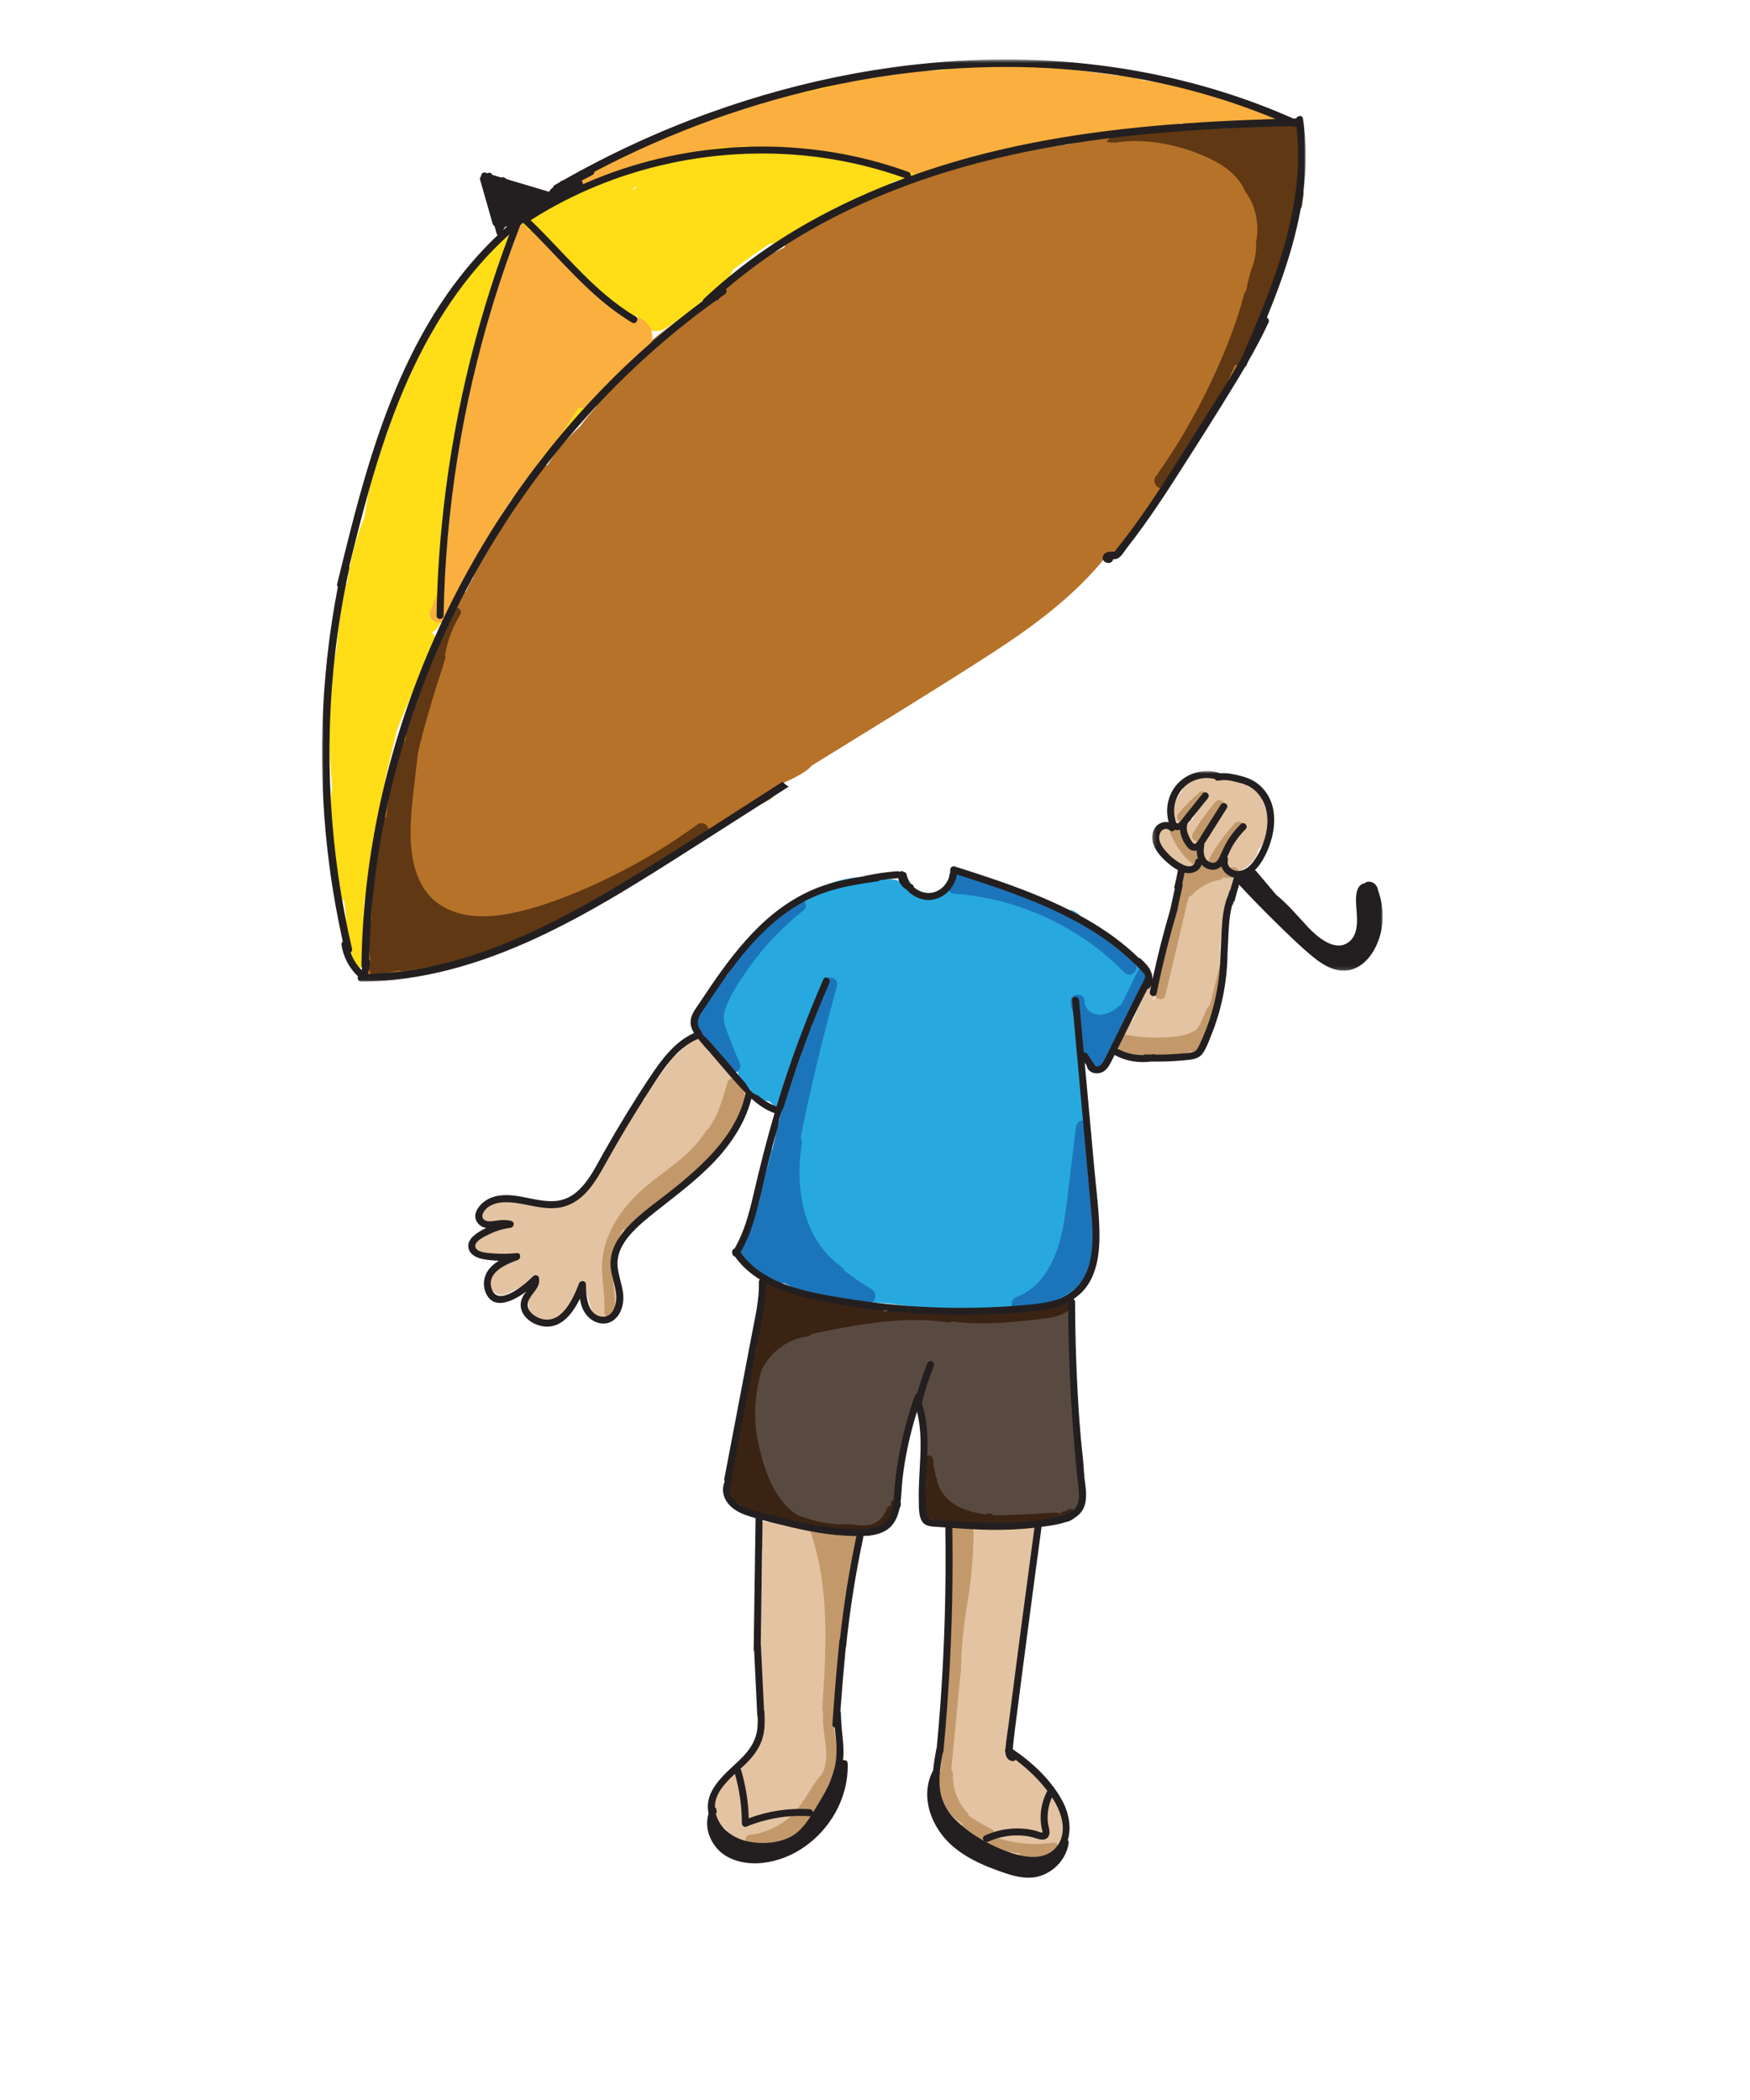 <?xml version="1.0" encoding="UTF-8"?>
<svg width="500px" height="600px" viewBox="0 0 500 600" version="1.1" xmlns="http://www.w3.org/2000/svg" xmlns:xlink="http://www.w3.org/1999/xlink">
    <title>holdingumbrella</title>
    <defs>
        <polygon id="path-1" points="0.212 0.804 66.066 0.804 66.066 57.862 0.212 57.862"></polygon>
        <polygon id="path-3" points="0 0.516 281.055 0.516 281.055 263.981 0 263.981"></polygon>
    </defs>
    <g id="holdingumbrella" stroke="none" stroke-width="1" fill="none" fill-rule="evenodd">
        <g id="body" transform="translate(92, 16)">
            <g id="fill" transform="translate(2.022, 2.543)">
                <path d="M229.066,255.534 C227.1,253.832 225.133,252.129 223.167,250.427 C222.44,249.797 221.55,249.35 220.621,249.138 C218.484,247.183 216.438,245.13 214.477,242.995 C212.56,240.905 210.123,241.105 208.361,242.388 C205.417,239.798 201.926,237.813 197.934,236.589 C197.477,236.448 197.043,236.378 196.627,236.357 C195.857,235.929 195.088,235.498 194.32,235.068 C192.718,234.173 191.165,234.234 189.889,234.851 C187.615,233.452 185.171,232.276 182.535,231.339 C180.848,230.738 179.43,231.052 178.388,231.86 C176.513,232.706 175.606,234.681 175.668,236.62 C175.659,236.664 175.644,236.704 175.636,236.748 L175.622,236.751 L175.661,236.455 C175.644,236.558 175.617,236.656 175.594,236.757 C175.483,236.781 175.373,236.809 175.256,236.828 C175.338,236.817 175.42,236.806 175.502,236.795 C174.703,236.947 173.972,237.218 173.314,237.716 C173.023,237.669 172.731,237.623 172.44,237.576 C171.755,237.467 171.118,237.489 170.526,237.607 C169.604,237.285 168.597,237.287 167.655,237.548 C167.028,236.872 166.398,236.201 165.785,235.507 C165.422,235.096 165.045,234.755 164.656,234.472 C163.615,233.382 162.116,232.669 160.156,232.669 C159.882,232.669 159.628,232.697 159.374,232.724 C158.549,232.271 157.572,231.986 156.441,231.931 C143.951,231.327 132.734,237.329 125.712,246.986 C125.234,247.251 124.775,247.564 124.352,247.935 C121.793,250.18 119.609,252.803 117.833,255.678 C116.475,256.394 115.388,257.61 114.653,259.18 C114.626,259.232 114.582,259.318 114.503,259.467 C114.353,259.752 114.213,260.041 114.056,260.322 C113.899,260.602 113.733,260.879 113.561,261.151 C113.529,261.203 113.428,261.357 113.326,261.516 C113.217,261.66 113.046,261.892 112.989,261.959 C112.777,262.201 112.559,262.437 112.334,262.668 C112.022,262.986 110.383,264.381 111.657,263.4 C110.554,264.25 109.649,265.066 109.071,266.239 C108.971,266.327 108.867,266.41 108.773,266.504 C108.105,267.173 107.628,267.925 107.326,268.718 C107.289,268.753 107.251,268.782 107.214,268.819 C104.948,271.085 104.454,275.812 107.214,278.012 L109.444,279.787 C109.712,280.688 110.199,281.579 110.967,282.414 C112.781,284.382 114.747,286.208 116.827,287.894 C117.146,289.904 118.289,291.757 120.257,292.651 C121.358,294.619 123.506,296.009 125.757,296.096 C126.737,297.018 127.716,297.941 128.697,298.865 C128.768,298.932 128.847,298.991 128.922,299.055 C128.866,299.845 128.8,300.634 128.736,301.423 C127.756,302.633 127.418,304.317 127.717,305.859 C127.372,307.117 127.064,308.383 126.787,309.654 C124.473,310.82 123.729,313.758 124.562,316.06 C123.636,317.729 122.993,319.565 122.631,321.541 C122.456,321.877 122.279,322.215 122.107,322.541 C121.045,324.555 121.028,327.098 122.088,329.067 C121.307,329.768 120.828,330.727 120.616,331.751 C119.503,332.531 118.878,333.777 118.688,335.097 C116.324,337.837 117.415,343.248 121.955,343.517 C122.569,345.16 123.997,346.456 126.23,346.532 C127.035,347.443 128.226,348.049 129.809,348.049 C129.993,348.049 130.161,348.026 130.334,348.011 C130.992,348.604 131.868,348.994 132.932,349.112 C133.698,349.814 134.746,350.263 136.07,350.291 C136.865,351.405 138.156,352.178 139.946,352.178 C140.647,352.178 141.262,352.048 141.81,351.835 C142.519,352.282 143.397,352.554 144.451,352.554 C144.913,352.554 145.333,352.49 145.727,352.394 C146.327,352.721 147.025,352.938 147.822,353.008 C151.886,353.362 155.955,353.646 160.025,353.898 C175.829,356.138 191.624,355.851 207.395,353.004 C208.219,352.854 208.88,352.555 209.409,352.16 C209.529,352.168 209.647,352.178 209.772,352.178 C212.166,352.178 213.657,350.789 214.27,349.051 C216.348,348.021 217.171,345.571 216.738,343.413 C219.929,335.721 218.118,325.36 216.748,316.804 C217.153,315.907 217.299,314.887 217.193,313.898 C217.316,312.514 216.952,311.081 216.078,310.022 C216.046,309.512 215.961,309.005 215.794,308.526 C215.8,305.638 215.962,302.749 216.252,299.873 C216.418,298.229 215.878,297.014 214.976,296.22 C214.96,293.535 215.044,290.856 215.322,288.191 C215.508,286.404 214.861,285.121 213.816,284.338 C213.795,283.778 213.773,283.219 213.751,282.66 C214.447,283.334 215.355,283.862 216.509,284.22 C216.674,284.582 216.9,284.909 217.185,285.19 C217.236,285.242 217.288,285.292 217.343,285.34 C217.418,285.403 217.494,285.465 217.575,285.522 C217.708,285.616 217.849,285.701 218.001,285.774 C218.051,285.799 218.105,285.818 218.158,285.84 C218.31,285.903 218.473,285.956 218.644,285.997 C218.706,286.012 218.767,286.025 218.832,286.037 C219.053,286.078 219.284,286.106 219.533,286.106 C219.789,286.106 220.025,286.078 220.252,286.035 C220.291,286.028 220.331,286.022 220.369,286.014 C220.58,285.967 220.778,285.902 220.962,285.822 C221.001,285.805 221.036,285.788 221.072,285.77 C221.253,285.682 221.424,285.585 221.578,285.47 C221.598,285.455 221.614,285.437 221.633,285.422 C221.766,285.317 221.887,285.201 222,285.077 C222.033,285.041 222.068,285.006 222.1,284.968 C222.205,284.841 222.297,284.705 222.381,284.564 C222.42,284.5 222.456,284.434 222.49,284.367 C222.542,284.264 222.588,284.16 222.63,284.053 C222.68,283.928 222.721,283.801 222.758,283.67 C222.774,283.609 222.79,283.55 222.803,283.488 C222.94,282.885 222.933,282.25 222.786,281.648 C224.919,278.715 226.539,275.201 228.301,272.101 C229.748,269.561 231.254,266.93 231.638,264.053 C234.078,261.477 233.224,256.203 229.066,255.534" id="Fill-1" fill="#27A9E0"></path>
                <path d="M155.184,349.948 C152.429,348.261 149.764,346.431 147.204,344.461 C147.079,344.072 146.83,343.706 146.421,343.417 C135.326,335.577 133.058,320.802 135.058,308.239 C135.157,307.622 135.042,307.002 134.715,306.526 C137.662,291.966 141.128,277.514 145.118,263.204 C145.81,260.72 141.952,259.66 141.26,262.14 C140.037,266.533 138.886,270.944 137.768,275.364 C137.504,275.393 137.248,275.472 137.022,275.618 C136.887,275.722 136.751,275.827 136.617,275.931 C136.369,276.18 136.198,276.474 136.103,276.813 C135.969,277.688 135.836,278.563 135.704,279.438 C135.652,279.605 135.637,279.772 135.641,279.939 C135.507,280.122 135.395,280.323 135.34,280.562 C134.936,282.348 134.435,284.111 133.829,285.84 C133.532,286.687 133.209,287.528 132.863,288.357 C132.821,288.454 132.741,288.642 132.739,288.647 C132.633,288.886 132.527,289.125 132.417,289.363 C132.227,289.779 132.03,290.192 131.829,290.603 C131.688,290.889 131.615,291.206 131.598,291.523 C131.242,291.778 130.964,292.137 130.863,292.582 C130.315,294.974 129.767,297.368 129.219,299.76 C129.084,299.953 128.968,300.17 128.902,300.445 L125.606,314.109 C125.577,314.206 125.547,314.302 125.519,314.399 C124.966,315.895 124.497,317.421 124.142,318.987 C124.115,319.107 124.098,319.223 124.089,319.337 L122.832,323.18 C122.667,323.683 122.758,324.162 122.986,324.579 L118.921,335.231 C118.778,335.608 118.801,336.01 118.937,336.379 C117.515,336.535 116.488,338.228 117.707,339.699 C120.042,342.513 122.81,344.909 125.893,346.873 C126.443,347.222 126.979,347.259 127.442,347.101 C128.308,347.623 129.247,348.088 130.185,348.132 C131.37,348.743 132.579,349.312 133.825,349.817 C140.246,352.416 147.369,352.801 154.175,353.676 C156.258,353.943 156.728,350.894 155.184,349.948" id="Fill-3" fill="#1C75BB"></path>
                <path d="M218.743,324.64 C218.68,323.958 218.354,323.339 217.831,322.976 C217.862,319.98 217.736,317.004 217.536,314.131 C217.473,313.244 216.946,312.669 216.297,312.397 C216.652,309.469 217.009,306.541 217.365,303.615 C217.496,302.54 216.352,301.615 215.365,301.615 C214.176,301.615 213.496,302.537 213.365,303.615 C212.749,308.682 212.132,313.749 211.515,318.817 C210.937,323.565 210.483,328.355 209.507,333.042 C207.918,340.667 204.243,349.147 196.36,352.031 C193.963,352.908 194.998,356.775 197.424,355.887 C198.563,355.47 199.616,354.975 200.605,354.423 C201.029,354.764 201.611,354.915 202.308,354.71 C208.034,353.022 213.863,350.805 216.531,345.014 C217.854,342.143 218.378,339.045 218.701,335.922 C219.091,332.17 219.09,328.396 218.743,324.64" id="Fill-5" fill="#1C75BB"></path>
                <path d="M135.64,238.659 C134.803,237.823 133.661,237.986 132.812,238.659 C125.981,244.074 120.04,250.555 115.207,257.808 C114.666,258.62 114.12,259.456 113.581,260.303 C113.301,260.391 113.043,260.544 112.843,260.79 C110.897,263.19 109.157,265.735 107.664,268.43 C107.45,268.646 107.275,268.928 107.173,269.292 C107.157,269.349 107.146,269.409 107.131,269.467 C106.851,270.003 106.56,270.533 106.299,271.082 C106.238,271.213 106.19,271.349 106.152,271.49 C105.906,271.725 105.706,272.022 105.582,272.379 C104.811,274.61 105.787,277.056 107.617,278.388 C108.434,279.665 109.25,280.941 110.068,282.219 C110.362,282.677 110.768,282.954 111.203,283.082 C111.471,283.439 111.746,283.786 112.048,284.088 C112.11,284.148 112.185,284.188 112.252,284.24 C112.768,285.137 113.284,286.033 113.799,286.93 C114.336,287.866 115.608,288.19 116.536,287.647 C117.546,287.056 117.702,285.898 117.252,284.911 C116.196,282.586 115.223,280.226 114.336,277.831 C113.582,275.794 112.364,273.322 112.906,271.107 C112.951,270.924 112.965,270.751 112.965,270.583 C113.079,270.129 113.221,269.674 113.391,269.221 C114.78,265.522 117.142,262.013 119.373,258.776 C123.884,252.231 129.414,246.423 135.64,241.488 C136.487,240.816 136.342,239.361 135.64,238.659" id="Fill-7" fill="#1C75BB"></path>
                <path d="M233.696,258.362 C232.797,257.886 231.45,258.076 230.96,259.08 C229.425,262.217 227.891,265.355 226.357,268.494 C226.159,268.584 225.964,268.702 225.776,268.867 C224.077,270.369 221.687,271.691 219.353,271.295 C217.419,270.966 215.83,269.379 215.87,267.585 C215.928,265.009 211.928,265.01 211.87,267.585 C211.842,268.831 212.182,270.008 212.762,271.06 C212.776,271.19 212.806,271.32 212.856,271.449 C213.107,272.099 213.304,272.766 213.475,273.44 C213.627,274.77 213.777,276.101 213.927,277.431 C213.984,277.926 214.098,278.351 214.419,278.727 C214.421,281.637 215.505,284.468 217.524,286.666 C218.422,287.642 220.009,287.31 220.665,286.26 C223.451,281.798 226,277.194 228.326,272.475 C228.716,272.326 229.054,272.06 229.252,271.656 C230.972,268.136 232.693,264.618 234.413,261.098 C234.872,260.16 234.699,258.892 233.696,258.362" id="Fill-9" fill="#1C75BB"></path>
                <path d="M230.098,256.531 C220.43,246.655 208.14,239.404 194.847,235.634 C194.842,235.626 194.84,235.616 194.835,235.607 C194.534,235.139 194.149,234.901 193.64,234.688 C190.971,233.572 188.303,232.455 185.635,231.339 C185.42,231.248 185.144,231.241 184.871,231.281 C183.09,230.435 181.145,229.961 179.166,229.972 C178.12,229.978 177.119,230.887 177.166,231.972 C177.185,232.374 177.312,232.754 177.522,233.073 C176.16,233.938 176.536,236.668 178.641,236.815 C192.883,237.812 206.693,243.01 218.196,251.442 C221.438,253.818 224.458,256.488 227.27,259.36 C229.074,261.202 231.901,258.373 230.098,256.531" id="Fill-11" fill="#1C75BB"></path>
                <path d="M118.99,292.486 C118.565,291.759 117.733,291.067 116.898,290.878 C116.609,290.811 116.308,290.784 116.007,290.777 C115.927,290.392 115.764,290.004 115.497,289.621 C113.723,287.091 111.803,284.81 109.531,282.708 C109.181,282.383 108.798,282.166 108.399,282.022 C108.449,280.83 107.975,279.621 106.975,278.932 C106.888,278.858 106.811,278.775 106.714,278.712 C106.376,278.402 105.978,278.193 105.523,278.085 C104.627,277.881 103.622,277.924 102.826,278.437 C102.04,278.945 101.509,279.632 101.218,280.529 C101.166,280.689 101.114,280.848 101.062,281.008 C100.948,281.102 100.832,281.185 100.721,281.298 C100.29,281.743 99.877,282.204 99.466,282.667 C99.034,282.827 98.643,283.074 98.35,283.451 C96.34,286.044 94.452,288.707 92.681,291.453 C91.643,292.824 90.737,294.282 89.972,295.835 C89.213,296.122 88.474,296.611 88.103,297.35 C87.852,297.85 87.601,298.35 87.349,298.85 C87.135,299.28 86.992,299.729 86.93,300.189 C85.99,301.517 85.083,302.871 84.229,304.26 C83.946,304.721 83.79,305.176 83.727,305.616 C82.858,306.772 81.993,307.932 81.134,309.096 C80.672,309.72 80.48,310.338 80.479,310.917 C78.856,312.571 77.5,314.517 76.544,316.611 C76.321,317.097 76.183,317.574 76.219,318.085 C76.083,318.283 75.945,318.48 75.804,318.674 C75.74,318.687 75.674,318.693 75.61,318.715 C74.958,318.925 74.515,319.308 74.116,319.863 C73.571,320.622 73.02,321.376 72.455,322.12 C72.391,322.201 72.328,322.282 72.263,322.363 C72.124,322.538 71.982,322.711 71.84,322.882 C71.527,323.259 71.206,323.63 70.874,323.989 C70.696,324.181 70.508,324.364 70.324,324.55 C69.821,324.461 69.268,324.533 68.701,324.858 C67.117,325.765 65.368,326.353 63.535,326.443 C61.458,326.546 59.511,326.023 57.498,325.587 C57.301,325.544 57.099,325.507 56.9,325.465 C56.461,325.235 55.975,325.132 55.477,325.197 C51.981,324.595 48.341,324.452 45.018,325.832 C43.611,326.417 42.56,328.002 43.524,329.505 C44.75,331.416 46.728,331.482 48.71,330.824 C49.104,330.692 49.5,330.585 49.877,330.565 C50.193,331.036 50.576,331.424 51.019,331.732 C50.434,331.842 49.946,332.085 49.552,332.416 L48.344,332.416 C47.145,332.416 45.991,333.111 45.352,334.118 C44.685,334.232 44.019,334.346 43.352,334.461 C42.324,334.636 41.471,335.859 41.517,336.871 C41.567,337.994 42.261,338.952 43.352,339.282 C46.733,340.305 50.324,340.476 53.791,339.852 C54.012,340.018 54.252,340.166 54.52,340.276 C54.571,340.346 54.611,340.428 54.666,340.494 C53.173,341.284 51.611,341.955 49.984,342.489 C48.685,342.915 47.959,343.841 47.688,344.881 C47.589,344.929 47.488,344.976 47.388,345.026 C43.696,346.876 46.366,352.088 49.933,351.395 C50.524,351.324 51.026,351.127 51.438,350.837 C51.683,350.75 51.901,350.63 52.104,350.496 C54.748,349.185 57.412,347.919 60.09,346.682 C59.853,347.299 59.629,347.919 59.443,348.549 C57.76,350.384 56.563,352.659 57.066,355.173 C57.755,358.619 61.612,359.89 64.574,358.571 C68.042,357.027 70.226,352.528 71.818,349.328 C72.178,348.605 72.525,347.877 72.873,347.149 C73.339,350.024 74.023,352.869 74.957,355.672 C75.952,358.661 79.608,358.979 81.354,356.507 C83.023,354.144 82.597,351.757 82.141,349.074 C81.475,345.16 81.389,341.531 82.236,337.63 C82.341,337.147 82.339,336.701 82.276,336.284 C84.537,333.453 87.004,330.819 89.678,328.34 C92.466,326.452 95.187,324.474 97.846,322.403 C100.428,320.391 102.825,318.474 104.306,315.669 C105.477,314.804 106.619,313.913 107.708,312.968 C111.261,309.886 113.763,306.026 115.821,301.901 C115.93,301.807 116.038,301.71 116.135,301.594 C116.563,301.079 116.906,300.531 117.177,299.965 C117.223,299.938 117.275,299.925 117.32,299.896 C118.037,299.434 118.789,298.684 118.928,297.804 C119.066,296.93 119.205,296.056 119.343,295.182 C119.495,294.222 119.5,293.357 118.99,292.486" id="Fill-13" fill="#E4C3A2"></path>
                <path d="M118.537,293.311 C118.475,293.201 118.415,293.09 118.354,292.98 C118.223,292.649 118.048,292.33 117.831,292.024 C117.822,292.008 117.814,291.993 117.806,291.977 C117.804,291.979 117.802,291.98 117.8,291.982 C117.725,291.878 117.656,291.773 117.571,291.673 C117.365,291.432 117.13,291.293 116.889,291.232 C116.846,291.04 116.791,290.851 116.72,290.662 C116.227,289.348 114.231,289.13 113.827,290.662 C113.014,293.743 112.022,296.764 110.872,299.723 C110.111,301.17 109.298,302.587 108.443,303.981 C108.142,304.076 107.863,304.278 107.653,304.623 C103.573,311.341 96.551,315.394 90.664,320.328 C84.509,325.486 79.327,332.389 78.176,340.527 C77.43,345.795 79.019,350.965 78.64,356.23 C78.5,358.157 81.501,358.148 81.64,356.23 C81.976,351.571 80.645,346.982 80.977,342.325 C81.222,338.909 82.379,335.617 84.037,332.633 C84.561,332.934 85.246,332.975 85.828,332.481 C91.128,327.979 96.309,323.342 101.386,318.591 C101.996,319.105 102.809,318.996 103.404,318.506 C108.156,314.594 112.178,309.822 115.243,304.492 C116.464,302.944 117.534,301.276 118.033,299.357 C118.25,298.519 118.34,297.665 118.321,296.82 C118.356,296.724 118.397,296.63 118.427,296.534 C118.648,295.799 118.732,295.064 118.675,294.353 C118.751,294.018 118.725,293.656 118.537,293.311" id="Fill-15" fill="#C3996B"></path>
                <path d="M150.487,420.864 C150.501,420.076 149.609,419.576 148.989,419.964 C148.811,419.748 148.557,419.603 148.254,419.631 C147.742,419.676 147.23,419.698 146.718,419.718 C146.591,419.673 146.472,419.623 146.336,419.583 C145.139,419.234 143.835,419.403 142.544,419.608 C139.266,419.294 136.048,418.456 133.027,417.083 C132.435,416.814 131.885,417.129 131.637,417.572 C130.613,417.489 129.6,417.283 128.62,416.915 C127.883,416.638 127.217,416.176 126.427,416.065 C125.92,415.994 125.395,416.084 125.005,416.359 C124.526,415.856 123.519,416.187 123.388,416.85 C122.963,419.015 122.925,421.187 123.232,423.365 C123.231,423.375 123.23,423.384 123.229,423.392 L123.235,423.392 C123.248,423.481 123.252,423.57 123.265,423.659 C123.316,423.986 123.602,424.218 123.916,424.319 C123.886,424.508 123.848,424.69 123.843,424.895 C123.434,440.909 123.026,456.923 122.617,472.936 C122.577,474.502 123.299,475.569 124.313,476.177 C124.169,476.576 124.057,476.999 124.005,477.455 C123.999,477.499 123.994,477.543 123.989,477.587 C120.049,484.872 111.169,489.593 109.333,497.776 C108.849,499.926 110.001,501.527 111.552,502.281 C111.821,502.676 112.132,503.051 112.49,503.401 C112.766,503.673 113.062,503.904 113.364,504.123 C114.979,506.358 117.66,507.68 120.424,507.73 C120.727,507.736 121.027,507.69 121.321,507.619 C121.54,507.649 121.757,507.655 121.972,507.658 C123.971,507.912 125.824,507.768 127.544,507.319 C128.177,507.241 128.798,507.093 129.379,506.856 C129.982,506.611 130.508,506.333 130.964,505.951 C136.258,503.057 140.07,497.213 142.9,491.883 C143.39,490.96 143.482,490.061 143.32,489.248 C145.631,484.037 146.058,478.078 144.282,472.435 C144.197,472.168 144.086,471.922 143.956,471.693 C144.382,471.109 144.666,470.377 144.712,469.483 C144.977,464.364 145.243,459.246 145.508,454.127 C145.533,454.04 145.573,453.967 145.591,453.875 C146.922,447.404 147.777,440.885 148.154,434.29 C148.176,433.897 148.128,433.534 148.036,433.193 C149.298,430.541 150.015,427.84 150.153,424.896 C150.175,424.446 150.088,424.004 149.929,423.584 C150.176,422.981 150.424,422.379 150.67,421.775 C150.831,421.383 150.715,421.073 150.487,420.864" id="Fill-17" fill="#E4C3A2"></path>
                <path d="M209.848,503.03 C209.309,495.158 202.52,488.448 196.091,484.295 C196.119,484.281 196.146,484.269 196.172,484.256 C195.354,482.904 194.6,481.524 193.975,480.093 C194.991,478.699 195.221,476.756 194.66,475.116 C194.871,474.701 195.023,474.216 195.093,473.648 C197.038,457.749 198.984,441.849 200.929,425.95 C200.954,425.747 200.947,425.561 200.948,425.371 C201.243,425.31 201.532,425.12 201.624,424.801 C201.65,424.716 201.665,424.628 201.69,424.542 C201.692,424.543 201.693,424.543 201.695,424.544 C201.696,424.534 201.696,424.525 201.697,424.515 C202.286,422.4 202.565,420.247 202.496,418.049 C202.476,417.375 201.622,416.917 201.122,417.352 C200.813,417.029 200.357,416.871 199.894,416.875 C199.17,416.882 198.509,417.253 197.811,417.43 C196.881,417.667 195.947,417.739 195.018,417.687 C194.861,417.217 194.414,416.833 193.846,417.022 C190.948,417.987 187.95,418.396 184.975,418.28 C183.85,417.909 182.707,417.572 181.588,417.76 C181.46,417.782 181.347,417.817 181.227,417.845 C180.772,417.759 180.318,417.67 179.868,417.557 C179.6,417.491 179.351,417.601 179.161,417.792 C178.663,417.327 177.793,417.706 177.692,418.487 C177.458,418.665 177.31,418.956 177.397,419.365 C177.531,419.994 177.664,420.623 177.797,421.252 C177.596,421.646 177.455,422.072 177.409,422.52 C177.107,425.451 177.359,428.217 178.104,431.007 C177.973,431.332 177.877,431.685 177.84,432.077 C177.225,438.652 177.049,445.215 177.305,451.791 C177.308,451.884 177.333,451.962 177.342,452.051 C176.841,457.151 176.34,462.251 175.839,467.35 C175.751,468.241 175.899,469.003 176.197,469.635 C176.047,469.845 175.911,470.074 175.797,470.328 C175.712,470.517 175.648,470.714 175.568,470.904 C175.942,471.92 176.001,473.017 175.572,474.048 C175.317,474.659 175.097,475.281 174.898,475.908 C175.26,476.631 175.44,477.428 175.332,478.261 C174.955,481.205 174.536,484.138 174.23,487.083 C174.231,487.085 174.231,487.088 174.232,487.09 C174.23,487.094 174.23,487.099 174.228,487.104 C174.164,487.716 174.107,488.328 174.055,488.94 C174.088,489.205 174.139,489.474 174.226,489.752 C174.258,489.854 174.297,489.961 174.329,490.064 C174.276,495.928 177.69,500.998 182.334,504.51 C186.927,507.982 193.656,511.804 199.509,512.1 C204.724,512.364 209.945,509.215 209.848,503.748 C209.862,503.517 209.865,503.28 209.848,503.03" id="Fill-19" fill="#E4C3A2"></path>
                <path d="M148.778,419.271 C148.751,419.376 148.727,419.483 148.7,419.588 C148.676,419.585 148.652,419.58 148.628,419.578 C147.92,419.043 146.945,418.861 146.016,418.866 C144.467,418.874 142.919,418.907 141.371,418.928 C141.183,418.93 141.014,418.972 140.857,419.031 C140.796,419.007 140.729,419 140.666,418.986 C140.59,418.757 140.526,418.527 140.448,418.299 C139.826,416.483 136.927,417.263 137.555,419.097 C143.131,435.369 142.024,452.803 140.894,469.683 C140.868,470.079 140.983,470.382 141.169,470.615 C140.867,473.866 141.526,477.02 141.887,480.274 C142.196,483.046 142.183,485.95 140.759,488.391 C140.739,488.411 140.716,488.426 140.697,488.448 C137.493,492.068 135.701,496.717 132.19,500.084 C129.07,503.075 125.086,504.958 120.837,505.643 C119.277,505.28 118.079,507.563 119.686,508.362 C124.737,510.872 130.526,508.864 134.332,505.071 C138.279,501.136 140.748,495.695 142.909,490.601 C142.924,490.581 142.942,490.566 142.958,490.545 C144.879,487.862 145.23,484.445 144.98,481.238 C144.71,477.768 143.716,474.261 144.149,470.77 C144.553,470.542 144.861,470.138 144.89,469.546 C145.047,466.427 145.161,463.307 145.248,460.186 C145.273,460.069 145.29,459.945 145.288,459.809 C145.275,458.96 145.282,458.111 145.302,457.263 C145.304,457.189 145.305,457.115 145.306,457.042 C145.366,454.859 145.549,452.681 145.839,450.517 C145.893,450.366 145.934,450.207 145.951,450.041 L146.091,448.658 C146.095,448.616 146.09,448.578 146.09,448.538 C146.363,447.274 146.636,446.011 146.91,444.749 C147.338,444.538 147.612,444.177 147.729,443.722 C147.737,443.705 147.746,443.69 147.753,443.673 C148.641,441.466 148.831,438.989 148.37,436.656 C149.128,431.066 150.239,425.524 151.671,420.069 C152.161,418.2 149.268,417.402 148.778,419.271" id="Fill-21" fill="#C3996B"></path>
                <path d="M206.73,507.926 C200.992,508.792 195.125,508.142 189.715,506.172 C190.193,505.517 190.216,504.55 189.294,504.067 C187.181,502.96 184.801,501.683 182.669,500.131 C182.648,499.825 182.526,499.514 182.261,499.232 C179.474,496.258 178.06,492.245 178.245,488.22 C178.263,487.803 178.071,487.42 177.775,487.144 C178.65,477.971 179.525,468.797 180.399,459.623 C180.474,459.45 180.53,459.261 180.533,459.035 C180.621,452.87 181.174,446.727 182.192,440.647 C183.405,433.575 184.076,426.422 184.161,419.246 C184.178,417.749 182.386,417.417 181.565,418.24 C181.167,418.097 180.728,418.136 180.351,418.343 C179.886,416.83 177.329,416.95 177.424,418.738 C177.574,421.509 177.841,424.27 178.211,427.018 C177.875,427.258 177.615,427.639 177.545,428.163 C176.98,432.412 177.03,436.663 177.597,440.9 C177.254,447.649 176.912,454.398 176.568,461.146 C176.54,461.715 176.784,462.112 177.14,462.345 C176.334,470.792 175.529,479.239 174.723,487.688 C174.722,487.698 174.725,487.708 174.724,487.719 C174.036,487.864 173.607,488.48 173.542,489.187 C173.176,493.144 175.03,496.965 177.676,499.807 C178.7,500.905 179.854,501.853 181.071,502.719 C180.34,503.299 180.1,504.592 181.133,505.257 C181.714,505.632 182.307,505.984 182.906,506.323 C183.018,506.604 183.214,506.841 183.511,506.967 C186.142,508.079 188.774,509.192 191.405,510.304 C191.793,510.468 192.135,510.572 192.561,510.454 C192.706,510.415 192.852,510.34 192.99,510.249 C194.502,510.601 196.037,510.85 197.583,511.017 C197.262,511.298 197.048,511.699 197.067,512.132 C197.104,512.956 197.726,513.618 198.567,513.632 C201.272,513.677 204.018,512.848 206.214,511.261 C206.339,511.17 206.45,511.061 206.55,510.943 C206.876,510.902 207.203,510.867 207.528,510.819 C209.43,510.531 208.622,507.64 206.73,507.926" id="Fill-23" fill="#C3996B"></path>
                <path d="M214.461,389.104 C214.432,388.703 214.342,388.329 214.227,387.967 C214.295,387.479 214.302,386.961 214.226,386.415 C213.394,380.494 212.561,374.574 211.729,368.653 C212.35,368.164 212.744,367.347 212.452,366.558 C212.123,365.669 211.861,364.76 211.682,363.83 C211.637,363.594 211.597,363.357 211.563,363.12 C211.556,363.048 211.526,362.795 211.523,362.757 C211.519,362.714 211.52,362.671 211.516,362.629 C213.227,361.152 213.138,358.865 212.015,357.064 C212.106,356.741 212.195,356.416 212.304,356.097 C212.643,355.106 211.917,353.867 210.907,353.636 C209.993,353.428 209.168,353.796 208.701,354.523 C207.627,354.223 206.421,354.26 205.181,354.801 C200.306,356.926 193.289,356.276 188.054,356.47 C181.995,356.694 175.931,356.723 169.87,356.554 C165.017,356.418 160.171,356.146 155.336,355.752 C153.35,355.077 151.328,354.54 149.273,354.131 C148.978,353.915 148.603,353.774 148.138,353.769 C147.711,353.764 147.286,353.74 146.861,353.72 C146.488,353.665 146.119,353.591 145.745,353.543 C145.55,353.518 145.358,353.549 145.173,353.605 C143.457,353.45 141.755,353.192 140.079,352.816 C139.85,352.43 139.476,352.142 138.936,352.068 C138.759,352.042 138.581,352.021 138.403,351.997 C138.404,351.997 138.404,351.997 138.404,351.996 C136.818,351.786 135.268,351.378 133.774,350.819 C132.585,350.326 131.413,349.786 130.273,349.171 C129.418,348.71 128.603,348.908 128.038,349.4 C128.025,349.366 128.002,349.338 127.993,349.303 C127.338,346.816 123.479,347.871 124.136,350.366 C124.236,350.748 124.387,351.091 124.558,351.418 C124.558,351.422 124.557,351.426 124.557,351.43 C124.557,351.597 124.556,351.764 124.555,351.931 C124.347,353.419 124.138,354.908 123.93,356.396 C123.915,356.503 123.903,356.611 123.895,356.717 C120.931,361.901 119.98,367.63 120.783,373.498 L120.687,373.896 C120.618,374.178 120.577,374.453 120.553,374.72 C119.411,378.382 118.463,382.098 117.76,385.894 C117.649,386.491 117.639,387.054 117.706,387.581 C116.187,392.515 114.706,397.569 114.382,402.442 C114.281,403.943 114.429,405.281 114.776,406.481 C114.522,407.85 114.895,409.333 116.233,410.604 C117.289,411.605 118.537,412.29 119.857,412.669 C120.521,413.07 121.225,413.437 121.971,413.766 C122.593,414.069 123.242,414.302 124.075,414.58 C125.22,414.96 126.237,414.927 127.101,414.618 C127.417,414.754 127.764,414.868 128.145,414.949 C130.542,415.46 133.339,416.328 136.038,416.531 L137.243,416.921 C137.753,417.087 138.275,417.137 138.791,417.108 C139.181,417.288 139.616,417.429 140.115,417.512 C144.629,418.266 149.98,419.885 154.207,418.106 C154.254,418.104 154.298,418.108 154.346,418.105 C160.105,417.791 160.79,412.881 161.66,408.131 C162.753,402.16 163.846,396.189 164.94,390.218 C166.132,387.244 167.361,384.285 168.602,381.33 C169.091,383.723 169.537,386.125 169.938,388.537 C170.003,388.931 170.148,389.288 170.327,389.627 C170.243,392.823 169.945,396.023 169.64,399.218 C169.259,403.185 168.718,407.392 170.204,411.022 C169.882,413.727 171.472,416.704 174.989,416.704 C175.28,416.704 175.554,416.677 175.818,416.638 C177.782,417.404 179.959,417.501 181.945,416.744 C182.446,416.941 183.005,417.068 183.626,417.102 C189.948,417.448 200.264,418.173 207.051,414.768 C211.44,415.32 215.017,411.625 215.545,407.213 C216.234,401.453 214.88,394.887 214.461,389.104" id="Fill-25" fill="#594A41"></path>
                <path d="M209.848,353.213 C208.151,354.722 205.758,355.044 203.583,355.296 C200.763,355.623 197.939,355.936 195.11,356.177 C189.417,356.663 183.648,356.852 177.977,356.027 C177.532,355.962 177.148,356.078 176.843,356.29 C170.759,355.461 164.66,355.528 158.586,356.112 C158.409,355.714 158.087,355.385 157.653,355.324 C154.167,354.839 150.677,354.39 147.182,353.983 C147.08,353.971 146.98,353.975 146.883,353.99 C143.478,353.359 140.099,352.591 136.757,351.676 C136.456,351.594 136.172,351.615 135.919,351.708 C135.55,351.627 135.18,351.547 134.811,351.466 C134.596,350.997 134.152,350.635 133.499,350.621 C131.72,350.585 129.978,350.145 128.41,349.349 C127.832,348.805 127.202,348.317 126.506,347.939 C126.377,347.869 126.24,347.824 126.1,347.796 C126.027,347.733 125.949,347.677 125.877,347.612 C124.449,346.319 122.321,348.435 123.756,349.734 C123.918,349.881 124.092,350.011 124.26,350.15 C124.26,350.814 124.236,351.475 124.161,352.13 C123.984,352.298 123.839,352.521 123.757,352.817 C123.264,354.608 122.772,356.398 122.279,358.188 C122.065,358.964 122.512,359.614 123.12,359.91 C123.086,359.969 123.055,360.03 123.02,360.088 C122.817,360.416 122.621,360.705 122.424,360.984 C122.285,361.094 122.17,361.234 122.097,361.403 C122.084,361.434 122.064,361.461 122.05,361.491 C121.846,361.755 121.636,362.016 121.401,362.285 C121.016,362.727 120.877,363.313 121.066,363.84 C120.845,364.488 121.107,365.304 121.726,365.631 C121.737,365.637 121.746,365.639 121.757,365.644 C121.704,366.09 121.865,366.545 122.147,366.887 C120.315,372.691 118.842,378.74 118.719,384.837 C118.285,384.975 117.921,385.292 117.81,385.816 C117.11,389.093 116.41,392.371 115.709,395.649 C115.574,396.283 115.775,396.778 116.125,397.095 L115.124,401.276 C115.019,401.714 115.08,402.081 115.238,402.371 C115.176,402.56 115.116,402.749 115.055,402.939 C114.93,403.092 114.826,403.266 114.762,403.467 C114.741,403.535 114.732,403.606 114.713,403.674 C114.244,404.657 113.949,405.705 113.81,406.813 C113.806,406.823 113.802,406.834 113.799,406.845 L113.804,406.846 C113.788,406.98 113.757,407.109 113.745,407.243 C113.687,407.901 114.02,408.333 114.483,408.54 C114.928,409.659 115.769,410.632 116.833,411.168 C117.074,411.288 117.326,411.33 117.575,411.334 C118.206,412.09 118.954,412.698 119.812,413.186 C120.063,413.328 120.32,413.381 120.567,413.372 C121.369,413.706 122.235,413.877 123.16,413.858 C123.332,413.854 123.491,413.816 123.64,413.763 C125.282,414.49 126.924,415.218 128.567,415.945 C129.238,416.243 130.014,416.173 130.482,415.595 C131.29,416.244 132.146,416.839 133.062,417.355 C133.383,417.536 133.699,417.587 133.987,417.546 C134.045,417.574 134.102,417.605 134.164,417.628 C137.542,418.895 141.085,419.64 144.682,419.905 C144.741,419.91 144.797,419.901 144.854,419.897 C145.123,419.976 145.411,420.013 145.709,419.968 C149.165,419.445 152.632,420.954 156.056,419.791 C158.981,418.798 161.262,416.426 162.142,413.466 C162.221,413.2 162.223,412.959 162.177,412.741 C163.844,412.484 163.764,409.767 161.921,409.767 C160.801,409.767 160.334,410.776 160.515,411.625 C159.968,411.67 159.451,411.99 159.249,412.669 C158.577,414.928 156.691,416.655 154.384,417.136 C152.908,417.443 151.334,417.227 149.851,417.076 C148.295,416.92 146.791,416.847 145.245,417.04 C145.071,416.967 144.88,416.92 144.682,416.905 C141.393,416.662 138.107,415.915 134.961,414.735 C134.788,414.67 134.609,414.656 134.432,414.675 C127.587,410.723 124.736,402.555 122.958,395.286 C121.809,390.585 121.441,385.867 121.963,381.052 C122.492,376.188 123.825,371.432 125.323,366.789 C125.372,366.634 125.39,366.489 125.394,366.351 C128.627,364.643 132.202,363.776 135.78,363.021 C140.234,362.08 144.698,361.166 149.183,360.392 C158.304,358.819 167.686,357.91 176.894,359.294 C177.346,359.362 177.735,359.244 178.041,359.027 C184.042,359.807 190.065,359.641 196.085,359.091 C199.041,358.82 202.005,358.526 204.947,358.125 C207.532,357.773 209.981,357.102 211.97,355.334 C213.415,354.049 211.287,351.934 209.848,353.213" id="Fill-27" fill="#3B2314"></path>
                <path d="M213.146,413.51 C213.085,413.324 212.982,413.163 212.836,413.028 C212.735,412.949 212.633,412.871 212.533,412.793 C212.298,412.657 212.046,412.589 211.776,412.588 C211.642,412.606 211.509,412.624 211.376,412.642 C211.123,412.713 210.902,412.842 210.714,413.028 L210.527,413.215 L210.208,413.215 C210.001,413.207 209.808,413.25 209.629,413.345 C209.444,413.406 209.283,413.508 209.147,413.655 C209.006,413.785 208.907,413.942 208.845,414.119 C208.61,413.793 208.226,413.577 207.682,413.614 C201.753,414.022 195.831,414.383 189.906,414.384 C189.714,414.272 189.522,414.159 189.331,414.047 C188.718,413.69 188.128,413.814 187.708,414.158 C183.961,413.635 180.123,412.659 177.22,410.161 C175.694,408.847 174.578,407.23 173.926,405.32 C173.842,405.071 173.78,404.816 173.707,404.564 C173.736,404.124 173.632,403.715 173.387,403.393 C173.283,402.949 173.182,402.505 173.095,402.059 C172.881,400.963 172.604,399.831 172.635,398.71 C172.689,396.78 169.689,396.781 169.635,398.71 C169.6,399.989 169.905,401.288 170.141,402.54 C170.292,403.331 170.473,404.116 170.682,404.895 C170.617,405.375 170.552,405.857 170.487,406.337 C170.058,406.553 169.724,406.976 169.68,407.615 C169.576,409.136 169.642,410.641 169.875,412.148 C170.063,413.36 170.281,414.861 171.587,415.362 C171.941,415.496 172.309,415.525 172.667,415.481 C172.699,415.528 172.72,415.578 172.753,415.625 C173.375,416.505 174.695,416.519 175.268,415.765 C176.114,416.129 176.981,416.402 177.872,416.593 C178.08,416.738 178.33,416.841 178.631,416.871 C182.324,417.238 186.014,417.382 189.704,417.386 C189.73,417.385 189.757,417.388 189.782,417.385 C195.748,417.389 201.712,417.025 207.682,416.614 C208.384,416.567 208.828,416.131 209.017,415.608 C209.06,415.664 209.096,415.725 209.147,415.776 L209.451,416.011 C209.685,416.147 209.937,416.214 210.208,416.215 L210.834,416.215 C211.042,416.223 211.234,416.18 211.413,416.086 C211.559,416.038 211.685,415.957 211.8,415.857 C211.82,415.854 211.84,415.851 211.861,415.848 C212.115,415.777 212.335,415.649 212.523,415.462 L212.836,415.149 C212.982,415.013 213.085,414.852 213.146,414.666 C213.24,414.488 213.284,414.295 213.276,414.088 C213.284,413.882 213.24,413.689 213.146,413.51" id="Fill-29" fill="#3B2314"></path>
                <path d="M136.562,360.333 C134.899,360.544 133.274,360.967 131.724,361.572 C131.456,361.479 131.165,361.463 130.888,361.566 C125.946,363.405 122.08,367.416 120.501,372.46 C120.28,373.166 120.704,373.962 121.37,374.229 C121.991,374.479 122.946,374.312 123.243,373.616 C125.548,368.221 130.679,364.077 136.562,363.333 C137.366,363.231 138.062,362.717 138.062,361.833 C138.062,361.102 137.372,360.231 136.562,360.333" id="Fill-31" fill="#3B2314"></path>
                <path d="M248.441,226.069 C248.404,226.021 248.367,225.972 248.328,225.925 C248.258,225.789 248.168,225.663 248.044,225.562 C247.963,225.498 247.892,225.423 247.814,225.357 C247.708,225.247 247.601,225.135 247.495,225.022 C247.325,224.841 247.188,224.639 247.034,224.448 C247.064,224.331 247.08,224.213 247.08,224.095 C247.621,224.043 248.115,223.71 248.297,223.049 C248.395,222.697 248.474,222.34 248.54,221.981 C248.815,221.965 249.084,221.896 249.345,221.804 C248.704,223.057 248.324,224.616 248.441,226.069 M268.142,214.439 C267.999,213.774 267.775,213.129 267.5,212.506 C267.366,211.599 266.991,210.745 266.458,210.002 C266.474,209.984 266.495,209.973 266.511,209.955 C267.031,209.388 267.142,208.385 266.511,207.833 C265.492,206.94 264.175,206.378 262.828,206.279 C262.541,206.071 262.248,205.872 261.942,205.69 C261.67,205.528 261.344,205.473 261.028,205.507 C258.097,203.772 254.152,203.571 250.873,203.737 C248.06,203.88 244.399,204.358 243.675,207.503 C241.789,209.69 240.843,212.676 241.66,215.524 C242.066,216.94 243.849,216.811 244.43,215.841 C244.779,215.72 245.109,215.503 245.286,215.169 C245.487,214.788 245.498,214.435 245.437,214.012 C245.453,214.126 245.476,214.352 245.453,214.106 C245.446,214.033 245.44,213.96 245.436,213.886 C245.428,213.755 245.425,213.624 245.427,213.492 C245.429,213.36 245.435,213.228 245.446,213.096 C245.449,213.062 245.453,213.027 245.457,212.993 C245.472,212.917 245.493,212.843 245.508,212.769 C245.511,212.771 245.513,212.774 245.515,212.777 C246.103,213.317 247.057,213.383 247.636,212.777 C247.747,212.662 247.857,212.547 247.966,212.432 C247.916,212.702 247.939,212.973 248.045,213.234 C247.566,213.999 247.088,214.765 246.624,215.539 C246.49,215.605 246.363,215.688 246.25,215.8 C245.384,216.653 244.845,217.776 244.631,218.956 C244.352,218.553 243.819,218.268 243.369,218.292 C242.459,218.337 241.697,218.192 240.926,217.825 C240.809,217.739 240.683,217.675 240.545,217.628 C240.504,217.604 240.463,217.59 240.421,217.564 C239.721,217.141 238.962,217.421 238.474,217.981 C237.587,218.235 236.915,218.814 236.653,219.788 C236.402,220.724 236.542,221.762 236.911,222.645 C237.696,224.523 238.97,226.252 240.451,227.641 C241.603,228.724 243.191,230.04 244.864,230.474 C244.753,230.623 244.662,230.797 244.609,231.016 C243.181,236.948 241.623,242.848 239.933,248.712 C239.804,249.159 239.882,249.537 240.07,249.835 C237.962,254.529 236.847,259.602 236.847,264.755 C236.73,264.857 236.615,264.965 236.539,265.116 C236.197,265.874 235.823,266.616 235.423,267.344 C235.386,267.309 235.337,267.293 235.298,267.261 C235.505,266.771 235.712,266.281 235.92,265.79 C236.236,265.045 236.144,264.183 235.382,263.738 C234.753,263.37 233.647,263.526 233.33,264.276 C232.176,267.004 231.023,269.731 229.87,272.46 C229.707,272.7 229.543,272.939 229.379,273.178 C229.23,273.29 229.091,273.434 228.976,273.624 C228.706,274.07 228.435,274.516 228.164,274.963 L227.162,276.433 C227.06,276.582 227.001,276.751 226.973,276.926 C226.682,277.405 226.392,277.884 226.101,278.364 C225.265,279.742 224.387,281.209 225.894,282.49 C227.076,283.496 228.964,283.888 230.457,284.11 C232.207,284.37 233.965,284.375 235.73,284.324 C239.009,284.229 242.457,284.04 245.404,282.449 C245.475,282.515 245.53,282.598 245.62,282.647 C245.74,282.698 245.859,282.748 245.978,282.798 C246.244,282.87 246.509,282.87 246.776,282.798 C246.895,282.748 247.014,282.698 247.134,282.647 C247.359,282.513 247.539,282.335 247.671,282.109 C247.702,282.051 247.731,281.993 247.76,281.935 C247.794,281.881 247.821,281.824 247.847,281.765 C248.029,281.409 248.211,281.053 248.392,280.697 C248.502,280.525 248.561,280.339 248.57,280.139 C248.6,280.007 248.597,279.874 248.58,279.741 C249.461,278.587 250.073,277.243 250.288,275.75 C250.507,275.425 250.696,275.086 250.839,274.725 C251.199,274.567 251.496,274.271 251.612,273.803 C251.643,273.678 251.674,273.553 251.705,273.427 C251.871,273.263 252.008,273.053 252.095,272.779 C252.782,270.621 253.231,268.414 253.508,266.169 C253.509,266.168 253.509,266.166 253.509,266.165 C253.525,266.035 253.546,265.906 253.562,265.776 C253.827,265.536 254.014,265.198 254.018,264.734 C254.032,263.143 254.086,261.553 254.14,259.964 C254.464,257.445 254.598,254.903 254.552,252.363 C254.869,248.289 255.326,244.225 255.925,240.179 C256.537,238.423 257.198,236.685 257.931,234.977 C258.052,234.697 258.113,234.4 258.101,234.114 C258.455,233.677 258.818,233.248 259.197,232.833 C259.744,232.235 259.788,231.302 259.197,230.712 C258.731,230.245 257.939,230.144 257.372,230.479 C257.244,230.215 257.086,229.965 256.89,229.737 C256.673,229.483 256.351,229.349 256.012,229.315 C256.154,228.677 255.984,228.019 255.353,227.651 C255.189,227.554 254.992,227.499 254.786,227.475 C255.052,227.115 255.31,226.751 255.551,226.395 C256.273,225.334 256.883,224.184 257.382,222.989 C257.392,223.042 257.401,223.094 257.418,223.147 C257.377,223.22 257.322,223.287 257.283,223.361 C256.779,224.318 256.327,225.397 256.26,226.49 C256.243,226.774 256.269,227.077 256.335,227.374 C256.316,227.54 256.283,227.703 256.272,227.87 C256.225,228.613 256.918,229.316 257.649,229.361 C257.878,230.04 258.629,230.552 259.476,230.429 C260.487,230.282 261.353,229.824 262.093,229.188 C262.132,229.166 262.172,229.147 262.211,229.123 C263.222,228.465 264.015,227.499 264.63,226.471 C265.034,225.796 265.33,225.066 265.515,224.307 C265.546,224.251 265.568,224.189 265.599,224.132 C267.895,221.473 268.888,217.895 268.142,214.439" id="Fill-33" fill="#E4C3A2"></path>
                <path d="M254.497,257.289 C253.623,260.828 252.749,264.367 251.875,267.906 C251.757,268.227 251.653,268.554 251.524,268.871 C251.252,268.989 251.022,269.187 250.899,269.467 C250.254,270.938 249.607,272.409 248.962,273.882 C248.575,274.5 248.17,275.107 247.742,275.699 C245.336,277.344 242.174,277.673 239.348,277.835 C235.547,278.055 231.735,277.826 227.991,277.143 C226.61,276.89 225.811,278.368 226.224,279.316 C225.644,279.717 225.315,280.459 225.784,281.241 C226.916,283.13 229.401,283.012 231.339,283.124 C233.818,283.268 236.307,283.254 238.784,283.083 C241.287,282.91 244.05,282.739 246.401,281.779 C246.505,281.904 246.628,282.018 246.786,282.111 C247.423,282.483 248.511,282.319 248.839,281.573 C249.176,280.806 249.513,280.038 249.851,279.27 C249.897,279.21 249.949,279.157 249.996,279.096 C250.142,278.902 250.206,278.677 250.213,278.444 C251.306,275.957 252.397,273.469 253.49,270.98 C253.815,270.239 253.708,269.37 252.952,268.929 C252.888,268.891 252.811,268.869 252.739,268.845 C252.927,268.198 253.114,267.553 253.302,266.907 C253.352,266.751 253.409,266.597 253.457,266.438 C253.469,266.401 253.464,266.369 253.468,266.335 C253.621,265.806 253.774,265.276 253.929,264.747 C253.987,264.545 253.919,264.387 253.801,264.278 C254.354,262.038 254.907,259.796 255.461,257.555 C255.615,256.931 254.651,256.664 254.497,257.289" id="Fill-35" fill="#C3996B"></path>
                <path d="M245.655,230.013 C245.398,230.019 245.156,230.083 244.932,230.213 L244.106,230.782 C243.932,230.875 243.792,231.004 243.686,231.167 C243.553,231.313 243.464,231.483 243.417,231.678 C243.354,231.877 243.346,232.076 243.39,232.276 C243.399,232.475 243.459,232.661 243.569,232.833 L243.803,233.137 C243.832,233.165 243.867,233.184 243.897,233.21 C243.333,234.585 242.916,236.025 242.559,237.471 C241.81,240.508 241.118,243.559 240.399,246.603 C238.947,252.756 237.495,258.91 236.042,265.064 C235.599,266.942 238.491,267.742 238.935,265.862 C240.349,259.867 241.764,253.873 243.178,247.88 C243.871,244.948 244.556,242.013 245.256,239.082 C245.874,236.49 246.551,233.94 248.084,231.719 C249.133,230.199 246.818,228.769 245.655,230.013" id="Fill-37" fill="#C3996B"></path>
                <path d="M248.781,226.501 C248.427,225.556 248.071,224.609 247.716,223.663 C247.441,222.931 246.69,222.351 245.871,222.616 C245.754,222.653 245.641,222.712 245.533,222.779 C245.497,222.73 245.461,222.682 245.426,222.633 C244.983,222.012 244.577,221.365 244.209,220.697 C244.025,220.363 243.851,220.024 243.687,219.68 C243.605,219.508 243.527,219.334 243.449,219.16 C243.437,219.136 243.43,219.121 243.425,219.106 C243.385,219.009 243.344,218.912 243.306,218.815 C243.016,218.089 242.291,217.499 241.461,217.768 C240.758,217.995 240.102,218.832 240.413,219.612 C241.689,222.815 243.656,225.701 246.274,227.961 C246.763,228.384 247.508,228.571 248.092,228.195 C248.616,227.856 249.018,227.135 248.781,226.501" id="Fill-39" fill="#C3996B"></path>
                <path d="M250.653,207.961 C250.011,207.372 249.175,207.42 248.532,207.961 C246.422,209.735 244.488,211.71 242.758,213.857 C242.501,214.177 242.319,214.489 242.319,214.917 C242.319,215.285 242.482,215.725 242.758,215.978 C243.304,216.48 244.354,216.63 244.881,215.978 C246.61,213.831 248.544,211.857 250.653,210.082 C251.256,209.575 251.215,208.477 250.653,207.961" id="Fill-41" fill="#C3996B"></path>
                <path d="M255.413,210.501 C254.857,209.99 253.831,209.859 253.292,210.501 C250.891,213.359 248.7,216.394 246.767,219.588 C246.36,220.26 246.597,221.266 247.305,221.64 C248.033,222.024 248.923,221.819 249.357,221.102 C251.2,218.058 253.202,215.255 255.413,212.622 C255.917,212.022 256.046,211.081 255.413,210.501" id="Fill-43" fill="#C3996B"></path>
                <path d="M260.982,216.626 C260.42,216.064 259.42,216.036 258.861,216.626 C256.022,219.618 253.568,222.979 251.601,226.605 C251.227,227.294 251.408,228.271 252.139,228.657 C252.839,229.026 253.793,228.855 254.192,228.119 C256.081,224.635 258.286,221.589 260.982,218.747 C261.54,218.159 261.566,217.209 260.982,216.626" id="Fill-45" fill="#C3996B"></path>
                <path d="M259.48,229.677 C259.187,229.407 258.826,229.238 258.419,229.238 L256.128,229.238 C256.059,229.175 255.983,229.118 255.9,229.071 C253.694,227.791 251.096,227.186 248.554,227.439 C247.143,227.579 246.711,229.068 247.507,229.933 C247.479,229.945 247.45,229.955 247.421,229.967 C247.41,229.969 247.398,229.97 247.386,229.971 L247.39,229.98 C247.27,230.028 247.148,230.07 247.029,230.122 C246.355,230.421 246.144,231.379 246.415,231.995 C246.574,232.358 246.82,232.596 247.117,232.736 C246.12,233.43 245.188,234.217 244.357,235.1 C243.802,235.691 243.772,236.637 244.357,237.222 C244.918,237.782 245.921,237.814 246.478,237.222 C248.687,234.873 251.362,233.406 254.564,232.785 C254.966,232.707 255.269,232.422 255.453,232.069 C255.657,232.173 255.878,232.238 256.118,232.238 L258.419,232.238 C258.804,232.238 259.209,232.071 259.48,231.798 C259.741,231.538 259.937,231.112 259.919,230.738 C259.902,230.35 259.775,229.948 259.48,229.677" id="Fill-47" fill="#C3996B"></path>
                <path d="M86.965,35.184 C87.353,35 87.742,34.82 88.13,34.636 C87.674,35.038 87.234,35.459 86.786,35.872 C86.862,35.648 86.924,35.417 86.965,35.184 M268.059,13.832 C264.374,10.405 259.527,9.152 254.852,10.147 C251.307,8.806 247.714,7.903 243.967,7.467 C243.211,6.709 242.15,6.152 240.741,5.921 C234.816,4.954 228.87,4.117 222.911,3.384 C216.53,1.954 210.021,1.211 203.466,1.186 C203.125,1.184 202.804,1.211 202.49,1.252 C193.314,0.453 184.13,0.443 174.883,1.392 C173.861,1.496 172.963,1.789 172.192,2.22 C156.417,2.598 140.793,5.374 125.843,10.38 C125.11,10.334 124.32,10.418 123.477,10.676 C116.53,12.798 109.75,15.434 103.214,18.605 C101.927,19.229 100.293,19.932 98.574,20.738 C92.778,22.788 87.092,25.147 81.541,27.826 C76.32,30.344 71.234,33.15 66.32,36.225 C62.716,38.48 59.239,40.528 56.957,43.852 C54.681,43.488 52.094,44.401 51.023,47.105 C50.984,47.205 50.946,47.307 50.906,47.408 C42.218,55.788 34.663,65.871 27.988,75.861 C22.164,84.578 17.719,94.328 16.822,104.747 C13.374,112.439 11.166,120.594 10.198,128.996 C7.822,134.773 6.167,140.835 5.287,147.088 C5.249,147.356 5.244,147.612 5.247,147.864 C4.694,148.391 4.278,149.135 4.113,150.146 C3.212,155.676 2.553,161.218 2.136,166.773 C-0.66,179.933 -0.304,193.226 0.903,206.507 C0.811,206.788 0.741,207.087 0.704,207.409 C0.643,207.926 0.611,208.444 0.563,208.961 C0.444,209.388 0.4,209.852 0.437,210.348 C-0.164,218.539 0.772,226.653 3.168,234.543 C3.142,235.021 3.109,235.497 3.092,235.978 C3.046,237.317 3.559,238.298 4.337,238.941 C4.515,240.451 4.693,241.961 4.871,243.471 C4.824,246.214 4.915,248.957 5.142,251.693 C5.093,253.257 5.255,254.835 5.661,256.402 C5.97,257.595 7.206,258.372 8.403,258.192 C9.499,258.028 10.737,256.984 10.571,255.737 C10.381,254.305 10.234,252.87 10.118,251.432 C10.148,250.893 10.216,250.358 10.321,249.827 C10.433,249.595 10.486,249.342 10.494,249.077 C10.655,248.487 10.862,247.906 11.126,247.342 C11.699,246.121 11.468,244.646 10.23,243.921 C10.129,243.863 10.018,243.821 9.907,243.778 C9.896,243.675 9.883,243.573 9.871,243.471 C9.9,241.812 9.979,240.154 10.107,238.497 C10.675,237.877 11.056,237.043 11.092,235.978 C11.095,235.872 11.104,235.768 11.108,235.663 C11.32,235.093 11.359,234.43 11.216,233.705 C11.253,233.175 11.292,232.647 11.338,232.121 C11.417,231.815 11.472,231.495 11.468,231.147 L11.464,230.73 C11.658,228.909 11.919,227.102 12.249,225.309 C12.266,225.246 12.293,225.195 12.307,225.13 C12.976,221.979 13.773,218.874 14.683,215.787 C17.565,213.754 18.829,209.692 17.181,206.334 C16.851,205.663 16.429,205.092 15.954,204.598 C17.052,199.914 18.151,195.231 19.249,190.547 C22.144,182.672 25.509,175.062 30.131,167.986 C31.487,165.91 30.828,163.631 29.353,162.114 C30.282,161.757 31.107,161.008 31.663,159.765 C34.779,152.803 38.122,145.956 41.677,139.208 C42.495,138.882 43.234,138.239 43.761,137.193 C47.03,130.695 51.145,124.864 56.234,119.663 C57.274,118.601 57.626,117.393 57.51,116.253 C57.937,115.952 58.355,115.585 58.753,115.129 C64.997,107.984 71.661,101.254 78.747,94.942 C82.585,91.524 80.605,86.761 77.062,84.864 C77.986,83.505 78.932,82.167 79.901,80.846 C81.234,80.444 82.479,79.565 83.421,78.077 C85.06,75.484 86.808,72.972 88.611,70.506 C88.927,71.223 89.253,71.819 89.918,72.409 C90.462,72.994 91.105,73.408 91.849,73.65 C92.564,74.025 93.335,74.198 94.161,74.166 C94.986,74.198 95.757,74.025 96.472,73.65 C97.216,73.408 97.861,72.994 98.403,72.409 C98.716,72.004 99.028,71.599 99.341,71.195 C99.884,70.259 100.157,69.249 100.161,68.166 C100.143,68.035 100.125,67.902 100.108,67.77 C100.138,67.52 100.155,67.267 100.146,67.006 C100.177,66.18 100.005,65.41 99.629,64.695 C99.388,63.951 98.974,63.307 98.389,62.763 C98.33,62.718 98.272,62.673 98.213,62.627 C99.706,63.123 101.419,63.125 103.181,62.353 C104.144,61.931 105.086,61.479 106.028,61.026 C108.152,62.105 110.922,62.067 113.459,60.059 C123.334,52.246 134.091,45.634 145.38,40.074 C146.512,39.516 147.315,38.786 147.847,37.962 C151.611,36.94 155.266,35.52 158.914,34.089 C172.53,30.061 186.411,27.013 200.503,24.999 C202.134,24.766 203.396,23.679 204.206,22.279 C210.925,21.412 217.702,21.047 224.474,21.013 C226.55,21.003 228.097,20.182 229.144,18.972 C229.726,18.99 230.308,19.007 230.89,19.033 C232.422,19.101 233.669,18.717 234.64,18.047 C235.522,18.185 236.404,18.313 237.286,18.457 C239.952,18.893 242.12,17.852 243.55,16.21 L249.128,17.286 C249.502,17.357 249.858,17.375 250.195,17.354 C251.328,18.643 253.177,19.336 255.131,18.363 C255.251,18.303 255.376,18.267 255.498,18.216 C255.895,18.157 256.276,18.042 256.634,17.864 C257.177,17.752 257.73,17.719 258.277,17.748 C258.555,17.527 258.88,17.337 259.278,17.21 C262.46,16.196 265.777,15.622 269.111,15.43 C268.924,14.876 268.596,14.332 268.059,13.832" id="Fill-49" fill="#FFDD17"></path>
                <path d="M56.698,48.806 C57.228,47.025 56.165,45.743 54.799,45.292 C52.034,48.854 50.542,53.171 48.982,57.353 C48.737,58.011 48.339,58.493 47.864,58.821 C47.49,60.432 47.141,62.049 46.809,63.668 C46.805,63.791 46.791,63.911 46.79,64.035 C46.784,64.549 46.665,64.988 46.474,65.364 C45.78,68.897 45.173,72.447 44.685,76.016 C43.834,76.248 43.125,76.904 42.904,78.081 C42.138,82.175 41.454,86.281 40.83,90.393 C39.815,90.788 38.969,91.657 38.839,93.013 C38.594,95.554 38.351,98.095 38.107,100.637 C38.068,100.761 38.016,100.87 37.991,101.009 C37.348,104.445 36.854,107.889 36.5,111.347 C36.032,111.818 35.7,112.453 35.639,113.275 C34.903,123.317 34.08,133.306 31.771,143.132 C31.423,144.618 32.122,145.758 33.143,146.37 C31.698,149.482 30.315,152.626 29.02,155.816 C27.568,159.392 33.37,160.948 34.805,157.411 C39.548,145.732 45.399,134.59 52.212,123.991 C54.278,123.941 56.289,121.815 54.862,119.563 C48.234,109.099 48.622,97.488 49.62,85.564 C50.663,73.083 53.125,60.801 56.698,48.806" id="Fill-51" fill="#FAAF3F"></path>
                <path d="M277.655,21.689 C278.334,19.335 277.13,16.447 273.997,16.614 C259.319,17.397 244.641,18.18 229.963,18.963 C228.648,19.034 227.675,19.617 227.032,20.434 C221.759,20.683 216.479,21.308 211.627,22.555 C211.441,22.603 211.284,22.676 211.118,22.742 C210.934,22.735 210.745,22.738 210.545,22.757 C207.93,23.019 205.368,23.418 202.844,23.976 C198.104,24.504 193.366,25.066 188.635,25.682 C187.104,25.882 186.041,26.764 185.434,27.873 C180.76,28.828 176.113,29.93 171.507,31.231 C170.421,31.539 169.692,32.159 169.241,32.912 C155.908,36.646 143.216,42.454 131.591,50.278 C130.805,50.807 130.312,51.475 130.042,52.194 C121.135,56.252 113.291,62.237 105.539,68.375 C95.471,76.345 83.561,83.872 77.206,95.38 C76.768,96.173 76.473,96.959 76.279,97.73 C74.692,99.451 73.196,101.247 71.829,103.143 C68.343,106.469 65,109.954 62.582,114.114 C62.472,114.22 62.357,114.32 62.248,114.426 C59.903,114.82 57.699,116.242 56.622,118.991 C56.387,119.588 56.228,120.189 56.102,120.79 C55.821,121.1 55.533,121.403 55.254,121.715 C54.064,123.049 53.364,124.482 53.055,125.919 L53.055,125.921 C51.92,126.487 50.974,127.355 50.47,128.545 C49.509,130.818 48.48,133.088 47.462,135.371 C46.198,135.928 45.138,136.847 44.586,138.136 C43.344,141.03 42.156,143.94 41.001,146.861 C40.727,147.219 40.471,147.616 40.243,148.066 C39.835,148.873 39.453,149.69 39.061,150.502 C38.069,150.903 37.172,151.677 36.52,152.925 C29.169,167.018 23.555,181.893 19.879,197.359 C19.725,198.004 19.679,198.615 19.723,199.186 C15.855,209.518 13.64,220.24 12.889,231.251 C12.88,231.397 12.895,231.528 12.895,231.668 C12.548,232.396 12.316,233.207 12.211,234.054 C11.559,239.302 11.024,244.561 10.605,249.833 C10.537,250.685 10.641,251.431 10.872,252.078 C10.712,252.956 10.706,253.843 10.86,254.675 C10.794,254.845 10.763,255.028 10.719,255.206 C9.551,257.576 10.676,261.152 14.128,261.152 C15.332,261.152 16.243,260.704 16.884,260.033 C17.756,260.139 18.657,260.127 19.553,259.983 C27.485,258.705 35.234,256.583 42.688,253.694 C44.018,253.747 45.401,253.456 46.701,252.868 C48.671,251.979 50.615,251.042 52.538,250.066 C53.159,250.024 53.813,249.897 54.503,249.653 C65.998,245.573 76.346,239.758 85.871,232.198 C86.211,232.091 86.548,231.971 86.878,231.829 C92.403,229.44 97.433,225.923 102.326,222.268 C103.617,221.845 104.892,221.375 106.123,220.758 C106.944,220.346 107.6,219.848 108.122,219.294 C108.178,219.266 108.235,219.246 108.292,219.215 L125.226,210.283 C127.316,209.18 128.349,207.534 128.624,205.785 C129.085,205.588 129.549,205.361 130.015,205.071 C130.061,205.042 130.108,205.014 130.154,204.985 C132.141,204.126 134.071,203.13 135.882,201.957 C136.636,201.467 137.317,200.868 137.909,200.19 C154.84,189.732 171.845,179.373 188.571,168.6 C200.903,160.657 213.108,151.702 222.223,140.194 C223.095,140.326 224,139.942 224.257,138.84 C224.473,138.801 224.684,138.741 224.882,138.627 C225.403,138.38 225.853,138.043 226.303,137.684 C226.632,137.423 226.926,137.127 227.187,136.798 C227.545,136.348 227.885,135.897 228.134,135.377 C228.379,134.863 228.598,134.327 228.721,133.767 C228.74,133.686 228.747,133.604 228.757,133.521 C229.185,133.252 229.586,132.894 229.929,132.416 C238.54,120.418 247.063,108.347 253.82,95.193 C253.843,95.168 253.87,95.154 253.891,95.128 C254.399,94.535 254.88,93.919 255.371,93.312 C256.374,93.171 257.298,92.556 257.853,91.262 C262.672,80.034 267.49,68.804 272.309,57.576 C272.87,56.269 272.721,55.016 272.194,53.982 C273.632,50.075 274.939,46.118 276.087,42.102 C276.413,40.96 276.241,39.979 275.788,39.19 C276.04,37.868 276.235,36.546 276.363,35.224 C277.119,31.207 277.479,27.113 277.768,22.979 C277.799,22.538 277.749,22.148 277.666,21.782 C277.661,21.751 277.662,21.719 277.655,21.689" id="Fill-53" fill="#B67229"></path>
                <path d="M156.321,27.61 C145.075,31.198 135.042,37.228 125.095,43.462 C125.043,43.494 125.007,43.535 124.957,43.569 C121.851,45.277 122.477,51.089 126.877,51.089 C127.919,51.089 128.739,50.751 129.36,50.227 C138.633,44.417 147.958,38.671 158.448,35.324 C163.335,33.765 161.246,26.039 156.321,27.61" id="Fill-55" fill="#FFDD17"></path>
                <path d="M108.136,217.642 C107.633,216.782 106.278,216.285 105.4,216.924 C97.485,222.695 89.076,227.771 80.272,232.065 C71.979,236.108 63.205,239.803 54.202,241.924 C46.734,243.685 37.981,244.35 31.363,239.734 C24.786,235.146 23.279,226.726 23.286,219.235 C23.291,214.347 23.896,209.494 24.454,204.646 C24.763,201.966 25.072,199.287 25.38,196.608 C27.01,189.569 29.083,182.612 31.249,175.717 C31.924,173.727 32.571,171.727 33.155,169.705 C33.292,169.23 33.262,168.809 33.121,168.455 C33.144,168.395 33.169,168.337 33.181,168.272 C33.911,164.321 35.341,160.573 37.45,157.152 C38.467,155.504 35.873,153.996 34.861,155.638 C32.632,159.25 31.068,163.276 30.293,167.45 C29.856,167.663 29.487,168.049 29.297,168.642 C28.657,170.649 28.019,172.662 27.386,174.679 C26.251,178.03 24.985,181.333 23.585,184.584 C23.001,184.933 22.65,185.584 22.566,186.317 L21.782,193.121 C21.1,193.199 20.476,193.633 20.245,194.538 C19.915,195.835 19.62,197.138 19.342,198.443 C18.568,198.72 18.107,199.468 18.009,200.323 C17.452,205.182 16.895,210.041 16.338,214.902 C15.599,215.118 14.962,215.729 14.872,216.738 C14.84,217.104 14.801,217.469 14.768,217.834 C13.437,226.503 12.525,235.228 12.066,243.987 C12.033,244.072 12,244.155 11.979,244.25 C11.094,248.189 11.068,252.177 11.88,256.13 C11.882,256.14 11.887,256.148 11.889,256.158 C11.888,256.347 11.888,256.537 11.888,256.726 C10.646,257.93 11.72,260.619 13.843,260.101 C15.884,259.603 17.936,259.15 19.991,258.721 C20.395,258.899 20.865,258.953 21.365,258.874 C25.428,258.239 29.49,257.603 33.552,256.967 C33.892,256.913 34.186,256.73 34.423,256.479 C34.558,256.469 34.693,256.45 34.827,256.41 C38.842,255.217 42.857,254.025 46.872,252.832 C47.245,252.721 47.581,252.496 47.838,252.203 C51.332,251.042 54.803,249.815 58.252,248.525 C59.058,248.321 59.865,248.116 60.671,247.912 C61.4,247.727 61.964,247.059 62.107,246.323 C62.898,246.027 63.683,245.713 64.46,245.374 C64.658,245.288 64.819,245.155 64.955,245 C65.165,245.013 65.378,244.996 65.592,244.919 C68.799,243.768 71.903,242.328 74.831,240.584 C75.527,240.17 75.921,239.308 75.796,238.515 C76.416,238.241 77.04,237.967 77.656,237.69 C88.146,232.971 98.124,227.154 107.419,220.378 C108.29,219.743 108.72,218.641 108.136,217.642" id="Fill-57" fill="#603813"></path>
                <path d="M85.606,74.569 C85.197,73.974 84.742,73.396 84.255,72.833 C83.721,71.685 82.783,70.682 81.642,70.187 C81.011,69.614 80.357,69.052 79.689,68.503 C79.419,68.005 79.035,67.522 78.499,67.074 C72.437,62.017 66.537,57.221 62.3,50.453 C61.744,49.564 61.046,48.959 60.287,48.584 C59.488,47.788 58.367,47.266 56.904,47.266 C53.747,47.266 52.14,49.674 52.08,52.128 C51.486,52.929 51.095,53.886 51.062,54.936 C49.865,56.086 49.187,57.755 49.72,59.659 C49.802,59.955 49.886,60.252 49.968,60.548 C48.271,61.932 47.415,64.268 48.871,66.706 C49.268,67.37 49.631,68.046 50.008,68.716 C48.029,69.23 46.247,70.75 45.937,73.273 C44.941,81.378 45.505,89.369 47.421,97.298 C47.595,98.016 47.913,98.613 48.319,99.108 C47.897,99.971 47.475,100.836 47.053,101.7 C46.556,102.716 46.439,103.767 46.595,104.754 C45.798,107.273 45.168,109.848 44.757,112.531 C44.747,112.559 44.735,112.587 44.724,112.615 C44.731,112.616 44.738,112.617 44.744,112.618 C44.677,113.059 44.6,113.496 44.546,113.944 C44.284,116.128 45.294,117.54 46.763,118.221 C47.68,121.975 53.585,123.367 56.035,119.495 C57.718,116.835 59.457,114.211 61.224,111.607 C65.234,107.505 68.303,102.721 71.25,97.81 C71.606,97.216 71.8,96.605 71.865,95.998 C72.673,94.783 73.347,93.461 73.886,92.011 C75.732,90.193 77.58,88.378 79.401,86.536 C81.511,84.401 84.181,82.296 85.606,79.617 C86.407,78.111 86.628,76.056 85.606,74.569" id="Fill-59" fill="#FAAF3F"></path>
                <path d="M269.737,14.672 C266.555,13.243 263.248,12.165 259.845,11.432 C259.006,11.1 258.15,10.838 257.275,10.655 C257.274,10.655 257.274,10.655 257.273,10.654 C256.529,10.346 255.779,10.05 255.02,9.781 C254.448,8.792 253.509,8.038 252.154,7.805 C250.339,7.49 248.524,7.177 246.709,6.863 C246.273,6.6 245.768,6.406 245.182,6.316 L232.378,4.335 C232.079,4.184 231.759,4.062 231.418,3.974 C230.294,3.687 229.169,3.4 228.044,3.111 C227.207,2.898 226.301,2.916 225.451,3.13 C225.202,3.055 224.937,2.992 224.651,2.95 C208.08,0.548 191.542,-1.586 174.936,1.63 C164.018,1.177 153.3,2.761 142.934,6.385 C133.064,8.139 123.384,10.672 113.903,14.003 C113.467,14.155 113.083,14.347 112.737,14.566 C110.271,15.266 107.832,16.068 105.414,16.938 C102.351,18.039 99.321,19.228 96.286,20.4 C94.732,21 93.176,21.596 91.616,22.174 C90.907,22.437 90.197,22.695 89.485,22.949 C89.335,23.003 88.423,23.375 87.805,23.611 C87.733,23.513 87.644,23.423 87.526,23.354 C86.588,22.806 85.188,23.626 85.559,24.778 C85.646,25.051 85.778,25.248 85.938,25.396 C81.21,26.821 76.535,28.425 71.93,30.218 C70.925,30.61 70.226,31.561 70.534,32.679 C70.798,33.639 71.982,34.47 72.994,34.075 C86.009,29.007 99.561,25.44 113.34,23.377 C114.242,23.768 115.325,23.901 116.562,23.646 C117.474,23.457 118.39,23.286 119.303,23.102 C119.576,23.746 120.153,24.262 121.045,24.309 C136.708,25.119 152.577,25.996 167.504,31.233 C168.472,31.572 169.216,31.16 169.614,30.493 C175.04,29.392 180.467,28.29 185.893,27.189 C186.903,26.984 187.323,26.239 187.319,25.457 C187.499,25.419 187.682,25.371 187.87,25.312 C188.293,25.179 188.716,25.045 189.139,24.911 C197.542,23.293 205.983,21.901 214.473,20.819 C215.284,20.716 215.982,20.45 216.586,20.084 C221.715,19.58 226.843,19.076 231.971,18.573 C232.597,18.512 233.159,18.357 233.663,18.132 C235.512,18.126 237.366,18.166 239.224,18.26 C240.823,18.341 242.053,17.659 242.885,16.635 C245.534,16.957 248.18,17.279 250.825,17.626 C252.387,17.83 253.6,17.203 254.43,16.192 C255.705,16.131 256.978,16.07 258.253,16.01 L260.773,16.01 C260.938,16.01 261.093,15.95 261.237,15.869 L266,15.644 C266.187,15.635 266.342,15.567 266.481,15.477 C267.236,15.769 267.989,16.067 268.728,16.399 C269.892,16.922 270.911,15.199 269.737,14.672" id="Fill-61" fill="#FAAF3F"></path>
                <path d="M278.013,16.781 C277.784,16.875 277.566,16.997 277.386,17.186 C277.184,17.189 276.982,17.192 276.779,17.195 C276.768,17.193 276.759,17.188 276.748,17.186 C272.509,16.371 268.242,16.454 264.04,17.455 C263.939,17.479 263.851,17.516 263.76,17.551 C261.224,17.717 258.692,17.925 256.163,18.166 C245.374,17.912 234.498,19.303 223.8,20.212 C223.202,20.262 222.894,20.732 222.856,21.203 C222.515,21.333 222.3,21.707 222.277,22.075 C222.622,22.08 222.967,22.096 223.312,22.117 C223.449,22.184 223.604,22.228 223.8,22.212 C223.919,22.202 224.036,22.191 224.156,22.18 C224.325,22.196 224.493,22.207 224.664,22.223 C225.12,22.144 225.579,22.076 226.042,22.017 C226.874,21.945 227.706,21.874 228.538,21.801 C235.183,21.456 242.176,22.979 247.877,25.154 C252.214,26.809 256.767,29.107 259.738,32.791 C260.598,33.858 261.241,34.968 261.71,36.106 C262.714,37.439 263.54,38.921 264.124,40.566 C265.22,43.654 265.557,47.355 264.862,50.577 C265.016,53.462 264.404,56.366 263.291,59.039 C263.034,60.183 262.733,61.319 262.41,62.454 C262.318,63.008 262.221,63.561 262.093,64.107 C261.993,64.535 261.783,64.908 261.506,65.225 C259.286,73.99 255.78,82.55 251.942,90.684 C247.469,100.163 242.154,109.227 236.089,117.774 C235.416,118.722 235.967,120.166 236.894,120.692 C237.971,121.303 239.144,120.829 239.812,119.887 C246.933,109.85 253.019,99.096 257.924,87.808 C258.212,87.145 258.495,86.475 258.781,85.807 C259.631,85.93 260.548,85.497 260.982,84.747 C262.806,81.59 264.304,78.25 265.492,74.802 C265.572,74.573 265.587,74.344 265.572,74.12 C265.734,73.972 265.874,73.799 265.964,73.587 C266.316,72.75 266.64,71.905 266.946,71.055 C267.732,70.892 268.438,70.279 268.626,69.497 C268.833,68.632 269.041,67.766 269.249,66.901 C270.581,63.193 271.847,59.464 273.04,55.71 C273.351,55.43 273.587,55.068 273.701,54.667 C274.922,50.354 276.142,46.043 277.363,41.731 C277.404,41.588 277.423,41.443 277.431,41.3 C277.697,41.042 277.889,40.723 277.941,40.36 L278.407,37.117 C278.482,30.327 278.646,23.549 278.013,16.781" id="Fill-63" fill="#603813"></path>
                <path d="M105.388,52.451 C100.752,56.98 95.796,61.06 90.417,64.677 C84.041,68.964 90.041,79.363 96.474,75.038 C102.684,70.863 108.521,66.166 113.873,60.936 C119.408,55.53 110.918,47.048 105.388,52.451" id="Fill-65" fill="#FFDD17"></path>
                <path d="M92.124,76.199 C91.938,75.418 91.581,74.738 91.05,74.158 C90.627,73.506 90.065,72.99 89.366,72.613 C88.889,72.412 88.411,72.21 87.934,72.009 C86.87,71.722 85.807,71.722 84.743,72.009 C84.266,72.21 83.788,72.412 83.31,72.613 C83.285,72.628 83.264,72.646 83.239,72.661 C80.931,71.436 78.1,71.551 76.098,73.553 C74.717,74.933 74.101,77.138 74.471,79.108 C71.322,81.976 68.55,85.225 66.169,88.861 C62.5,94.463 71.344,101.535 75.592,96.133 C78.117,92.921 80.805,89.862 83.653,86.947 C84.499,86.244 85.385,85.587 86.293,84.957 C86.64,84.924 86.987,84.873 87.333,84.779 C87.812,84.578 88.289,84.376 88.767,84.175 C89.669,83.641 90.386,82.924 90.919,82.022 C91.119,81.622 91.319,81.222 91.52,80.822 C91.958,80.134 92.195,79.389 92.231,78.592 C92.41,77.794 92.374,76.997 92.124,76.199" id="Fill-67" fill="#FAAF3F"></path>
            </g>
            <g id="outline" transform="translate(0, 0.484)">
                <g id="Group-71" transform="translate(237, 203)">
                    <mask id="mask-2" fill="white">
                        <use xlink:href="#path-1"></use>
                    </mask>
                    <g id="Clip-70"></g>
                    <path d="M24.662,29.371 C23.021,29.364 21.394,28.015 21.837,26.258 C21.928,25.895 21.82,25.604 21.627,25.389 C22.134,24.273 22.598,23.146 23.23,22.082 C24.25,20.366 25.482,18.808 26.898,17.403 C27.814,16.496 26.4,15.082 25.484,15.989 C24.122,17.34 22.906,18.844 21.877,20.464 C20.887,22.023 20.242,23.697 19.441,25.348 C19.152,25.942 18.783,26.646 18.135,26.914 C17.506,27.173 16.793,26.973 16.247,26.616 C14.824,25.688 14.773,23.699 15.065,22.204 C15.102,22.014 15.078,21.846 15.029,21.692 C15.385,21.162 15.721,20.617 16.06,20.081 L17.736,17.427 L21.524,11.43 C22.214,10.338 20.484,9.333 19.797,10.42 C18.639,12.255 17.478,14.09 16.32,15.926 L14.705,18.481 C14.167,19.334 13.674,20.248 13.066,21.053 C12.728,21.5 12.387,21.858 11.912,21.404 C11.338,20.855 10.944,19.971 10.615,19.262 C10.133,18.221 9.787,16.636 10.465,15.583 L10.679,15.316 C10.76,15.228 10.834,15.135 10.936,15.058 C11.152,14.896 11.316,14.68 11.389,14.44 C11.734,14.014 12.08,13.587 12.425,13.159 C13.644,11.649 14.859,10.137 16.072,8.622 C16.413,8.197 16.48,7.624 16.072,7.208 C15.726,6.854 14.996,6.787 14.658,7.208 C12.926,9.372 11.187,11.531 9.441,13.685 C9.376,13.765 9.262,13.926 9.125,14.112 C9.037,14.221 8.953,14.33 8.878,14.444 C8.363,15.12 7.659,15.933 7.234,15.71 C6.939,15.553 6.82,14.799 6.745,14.51 C6.618,14.021 6.529,13.526 6.49,13.022 C6.174,8.879 8.535,4.807 12.511,3.389 C14.316,2.744 16.226,2.639 18.061,3.068 C18.262,3.421 18.641,3.669 19.147,3.548 C19.267,3.518 19.391,3.506 19.514,3.485 C19.755,3.539 19.969,3.515 20.135,3.406 C21.889,3.278 23.754,3.806 25.406,4.254 C27.124,4.721 28.668,5.452 29.933,6.724 C32.346,9.147 33.308,12.633 33.098,15.984 C32.864,19.667 31.359,23.565 29.207,26.556 C28.156,28.017 26.562,29.378 24.662,29.371 M12.432,26.755 C12.404,27.412 11.748,27.873 11.146,27.992 C10.26,28.168 9.334,27.771 8.57,27.358 C6.861,26.433 5.344,25.169 4.07,23.704 C3,22.474 1.883,20.813 2.277,19.096 C2.435,18.408 2.808,17.75 3.493,17.478 C4.063,17.253 4.724,17.308 5.166,17.749 C5.668,18.25 6.308,18.04 6.644,17.605 C7.121,17.763 7.639,17.726 8.139,17.559 C8.272,19.391 9.178,21.288 10.322,22.627 C11.062,23.493 12.035,23.754 12.937,23.511 C12.928,24.297 13.031,25.078 13.288,25.82 C12.853,25.891 12.455,26.192 12.432,26.755 M64.769,35.038 C64.619,34.108 64.199,33.223 63.338,32.746 C63.099,32.613 62.832,32.505 62.56,32.466 C62.205,32.415 61.855,32.398 61.509,32.516 C61.264,32.599 61.057,32.729 60.871,32.883 C60.741,32.905 60.61,32.936 60.476,32.983 C58.728,33.593 58.466,35.746 58.428,37.324 C58.334,41.184 60.015,47.137 56.153,49.82 C52.255,52.53 47.246,48.101 44.72,45.42 C41.736,42.253 39.06,38.944 35.653,36.205 C33.731,33.931 31.809,31.657 29.888,29.383 C29.789,29.266 29.658,29.195 29.517,29.149 C30.76,27.949 31.737,26.405 32.504,24.879 C35.661,18.586 36.707,9.943 30.82,4.815 C29.285,3.478 27.467,2.704 25.507,2.215 C23.607,1.74 21.615,1.253 19.655,1.451 C14.844,-0.276 9.165,1.55 6.349,5.838 C4.96,7.952 4.278,10.605 4.498,13.127 C4.562,13.865 4.683,14.687 4.922,15.45 C3.82,15.216 2.609,15.504 1.713,16.252 C0.178,17.535 -0.098,19.847 0.516,21.654 C1.174,23.587 2.604,25.234 4.096,26.589 C5.1,27.502 6.285,28.449 7.56,29.12 C7.56,29.123 7.558,29.125 7.558,29.129 C7.245,30.858 6.859,32.572 6.437,34.277 C6.702,34.253 6.973,34.237 7.253,34.237 C7.684,34.237 8.09,34.276 8.482,34.333 C8.84,32.849 9.172,31.358 9.447,29.855 C9.486,29.865 9.525,29.88 9.566,29.889 C11.502,30.321 13.74,29.475 14.299,27.553 C15.127,28.448 16.308,29.035 17.531,29.028 C18.496,29.021 19.309,28.627 19.964,28.023 C20.453,29.624 21.863,30.864 23.557,31.242 C22.833,33.551 22.193,35.884 21.6,38.227 C22.087,38.138 22.599,38.083 23.148,38.083 C23.332,38.083 23.504,38.099 23.681,38.109 C24.097,36.494 24.551,34.888 25.027,33.288 C28.231,36.731 31.499,40.115 34.854,43.412 C38.469,46.964 42.109,50.589 46.021,53.815 C49.238,56.469 53.441,58.958 57.718,57.358 C61.514,55.939 63.883,52.183 65.091,48.487 C66.529,44.089 66.341,39.35 64.769,35.038" id="Fill-69" fill="#231F20" mask="url(#mask-2)"></path>
                </g>
                <path d="M226.076,281.191 C225.242,282.874 224.456,284.592 223.562,286.245 C223.213,286.893 222.797,287.684 222.119,288.048 C221.84,288.199 221.363,288.274 220.986,288.179 C220.97,288.146 220.971,288.109 220.949,288.076 C220.744,287.768 220.541,287.46 220.336,287.152 C220.317,287.109 220.287,287.078 220.262,287.04 L218.709,284.693 C218.48,284.349 218.055,284.147 217.652,284.222 L216.297,269.287 C216.181,268.015 214.18,268.003 214.297,269.287 C215.523,282.798 216.749,296.309 217.974,309.82 C218.583,316.527 219.21,323.232 219.8,329.941 C220.226,334.795 220.491,339.853 219.246,344.613 C217.902,349.754 214.517,353.478 209.382,355.013 C206.605,355.843 203.706,356.126 200.832,356.382 C197.539,356.676 194.24,356.89 190.937,357.023 C177.658,357.556 164.317,356.806 151.188,354.736 C140.318,353.023 126.408,351.045 119.568,341.324 C121.955,337.253 123.4,332.735 124.532,328.169 C125.799,323.058 126.892,317.91 128.221,312.813 C128.854,310.384 129.534,307.968 130.228,305.556 C130.471,303.589 130.98,301.681 131.872,299.976 C133.755,293.786 135.797,287.642 138.041,281.573 C140.189,275.758 142.505,270.006 144.978,264.323 C145.487,263.154 143.764,262.134 143.252,263.313 C138.922,273.263 135.056,283.411 131.711,293.733 C131.074,295.699 130.467,297.67 129.873,299.646 C127.933,298.965 126.181,297.843 124.56,296.488 C123.978,296.349 123.431,296.072 123.009,295.649 C122.199,294.838 121.496,293.98 120.996,292.988 C119.185,290.982 117.515,288.857 115.899,287.003 L111.799,282.294 C111.164,281.564 110.486,280.831 109.831,280.08 C109.381,279.791 108.997,279.394 108.711,278.949 C108.525,278.662 108.414,278.31 108.346,277.947 C108.295,277.949 108.246,277.944 108.191,277.955 C108.102,277.814 107.998,277.682 107.917,277.539 C106.787,275.531 107.651,274.033 108.796,272.289 C109.723,270.875 110.655,269.462 111.599,268.059 C118.931,257.154 127.359,245.985 139.528,240.201 C143.445,238.339 147.656,237.214 151.905,236.414 C154.015,236.015 156.139,235.695 158.265,235.394 C158.524,235.357 158.847,235.294 159.208,235.226 C159.209,235.167 159.206,235.107 159.206,235.048 C160.939,234.775 162.682,234.564 164.435,234.432 C164.507,234.427 164.571,234.4 164.639,234.382 C164.843,235.757 165.758,237.013 166.988,237.66 C168.718,239.654 171.337,240.882 174.023,240.617 C177.819,240.242 180.851,237.05 181.395,233.371 C192.217,236.822 203.07,240.396 213.196,245.601 C218.361,248.255 223.34,251.333 227.841,255.014 C230.051,256.821 232.152,258.764 234.101,260.85 C234.369,261.136 234.646,261.415 234.847,261.721 C234.828,261.649 234.818,261.575 234.802,261.503 C234.847,261.586 234.906,261.66 234.948,261.746 C235.107,262.065 235.23,262.508 235.278,262.904 C235.23,262.795 235.167,262.693 235.125,262.582 C235.123,262.705 235.111,262.833 235.073,262.97 C234.811,263.917 234.158,264.874 233.722,265.753 C232.922,267.371 232.12,268.988 231.319,270.605 C229.571,274.133 227.823,277.662 226.076,281.191 M215.012,397.298 C215.215,399.67 215.435,402.041 215.673,404.41 C215.887,406.552 216.254,408.725 216.276,410.88 C216.298,412.938 215.585,414.586 213.758,415.615 C212.111,416.543 210.159,416.902 208.326,417.266 C203.926,418.14 199.445,418.515 194.965,418.601 C190.443,418.689 185.923,418.483 181.414,418.179 C179.123,418.025 176.816,417.909 174.533,417.663 C173.391,417.54 172.944,417.056 172.769,415.931 C172.597,414.822 172.562,413.67 172.525,412.549 C172.22,403.195 174.415,393.567 171.388,384.474 C172.283,380.794 173.431,377.181 174.856,373.67 C175.058,373.17 174.635,372.571 174.158,372.44 C173.586,372.283 173.131,372.635 172.928,373.138 C171.804,375.909 170.85,378.743 170.055,381.622 C169.777,381.709 169.529,381.898 169.406,382.243 C167.362,387.998 165.789,393.911 164.742,399.928 C164.216,402.945 163.814,405.987 163.543,409.037 C163.313,411.615 163.376,414.479 162.146,416.831 C160.846,419.322 158.182,420.118 155.553,420.319 C152.576,420.546 149.539,420.357 146.576,420.051 C140.18,419.392 133.909,417.846 127.708,416.197 C124.751,415.41 121.189,414.887 118.715,412.963 C117.572,412.076 116.617,410.764 116.53,409.279 C116.482,408.462 116.732,407.696 117.097,406.972 C117.051,405.782 117.224,404.611 117.589,403.483 C117.547,403.479 117.508,403.461 117.465,403.462 L122.313,378.045 C123.214,373.324 124.115,368.603 125.015,363.882 C125.884,359.33 126.91,354.742 126.83,350.083 C132.369,353.058 138.882,354.548 144.937,355.68 C158.495,358.214 172.31,359.388 186.102,359.161 C192.697,359.051 199.416,358.806 205.943,357.802 C208.489,357.412 210.963,356.712 213.169,355.573 C213.199,364.901 213.478,374.228 214.021,383.542 C214.289,388.131 214.619,392.717 215.012,397.298 M196.23,475.749 C195.921,478.191 195.468,480.67 195.288,483.128 C195.118,483.43 195.082,483.812 195.255,484.134 C195.335,485.404 195.933,486.614 197.373,486.684 C197.746,486.703 197.997,486.54 198.154,486.308 C201.558,488.848 204.678,491.832 207.251,495.203 C207.229,495.235 207.201,495.252 207.181,495.289 C206.035,497.502 205.384,499.925 205.323,502.42 C205.293,503.685 205.427,504.956 205.691,506.193 C205.74,506.42 205.857,506.686 205.851,506.918 C205.844,507.212 206.011,507.112 205.701,507.107 C205.191,507.097 204.541,506.749 204.043,506.619 C199.142,505.339 193.939,505.871 189.351,507.979 C188.627,508.312 188.744,509.099 189.212,509.524 C185.959,507.728 182.906,505.512 180.436,502.869 C178.162,500.433 176.786,497.487 176.494,494.156 C176.366,492.696 176.407,491.237 176.538,489.783 C176.538,489.78 176.539,489.777 176.539,489.775 C176.697,488.011 176.991,486.255 177.308,484.517 C177.426,484.371 177.519,484.2 177.541,483.974 C179.119,467.501 179.994,450.962 180.144,434.415 C180.187,429.722 180.171,425.03 180.099,420.337 C180.098,420.241 180.066,420.166 180.044,420.083 C183.589,420.337 187.138,420.542 190.691,420.603 C194.989,420.677 199.29,420.514 203.558,420.006 C201.037,438.577 198.593,457.157 196.23,475.749 M208.56,497.033 C211.336,501.226 213.405,507.35 209.538,511.565 C205.935,515.492 199.701,514.023 195.366,512.371 C193.446,511.638 191.517,510.762 189.646,509.755 C189.865,509.818 190.106,509.823 190.36,509.707 C192.785,508.591 195.432,507.988 198.099,507.926 C199.404,507.896 200.715,507.981 201.999,508.213 C203.219,508.434 204.447,509.027 205.677,509.116 C206.748,509.193 207.641,508.584 207.823,507.502 C208.008,506.404 207.476,505.2 207.377,504.107 C207.156,501.68 207.568,499.248 208.56,497.033 M147.986,451.81 C147.904,451.939 147.842,452.087 147.824,452.267 C147.032,460.228 146.367,468.202 145.831,476.183 C145.795,476.715 146.12,477.013 146.515,477.104 C146.867,480.639 147.338,484.212 146.649,487.699 C145.842,491.793 143.869,495.519 141.707,499.045 C141.252,499.79 140.791,500.563 140.316,501.337 C140.253,500.893 139.95,500.475 139.381,500.438 C133.448,500.047 127.488,500.943 121.929,503.033 C121.812,498.375 121.088,493.75 119.754,489.281 C119.707,489.125 119.635,488.998 119.545,488.895 C120.082,488.405 120.604,487.922 121.092,487.446 C123.73,484.863 125.751,481.936 126.285,478.205 C126.568,476.232 126.501,474.254 126.377,472.276 C126.351,472.283 126.326,472.285 126.3,472.291 C125.996,465.993 125.693,459.695 125.389,453.398 C125.388,453.349 125.365,453.316 125.358,453.272 C125.529,441.459 125.7,429.646 125.871,417.833 C127.71,418.318 129.562,418.759 131.39,419.216 C134.826,420.074 138.286,420.848 141.783,421.412 C145.191,421.962 148.635,422.334 152.089,422.388 C152.289,422.391 152.491,422.392 152.692,422.394 C150.624,432.114 149.071,441.935 147.986,451.81 M133.969,508.274 C130.408,510.178 125.689,510.488 121.783,509.665 C117.961,508.859 114.413,506.609 112.897,502.878 C112.747,502.507 112.637,502.147 112.541,501.791 C112.606,501.634 112.666,501.477 112.746,501.323 C112.772,501.27 112.789,501.218 112.806,501.168 C112.719,500.858 112.655,500.542 112.62,500.222 C112.522,500.107 112.405,500.009 112.273,499.94 C112.17,496.107 115.033,493.062 117.972,490.337 C119.293,494.941 119.963,499.675 119.952,504.469 C119.951,505.054 120.603,505.688 121.218,505.434 C126.979,503.052 133.16,502.028 139.381,502.438 C139.481,502.445 139.558,502.419 139.642,502.402 C138.134,504.746 136.397,506.975 133.969,508.274 M99.727,323.705 C94.855,327.583 89.297,331.22 85.512,336.244 C83.875,338.416 82.687,340.912 82.459,343.648 C82.168,347.122 83.855,350.271 84.082,353.675 C84.243,356.112 83.149,360.016 80.015,359.697 C75.734,359.261 75.461,353.682 75.406,350.482 C75.387,349.295 73.84,349.202 73.442,350.216 C71.721,354.611 68.437,362.198 62.396,360.24 C60.439,359.606 58.096,357.678 58.924,355.369 C59.82,352.868 62.505,351.579 62,348.593 C61.872,347.839 60.812,347.646 60.328,348.152 C58.31,350.254 50.355,357.133 48.508,351.825 C46.867,347.108 52.49,344.752 55.943,343.506 C56.926,343.153 56.877,341.42 55.678,341.543 C53.449,341.769 51.212,341.814 48.977,341.634 C47.658,341.528 44.572,341.506 43.89,339.982 C43.129,338.276 46.698,336.676 47.81,336.13 C49.687,335.209 51.732,334.603 53.805,334.33 C54.862,334.191 55.236,332.713 54.071,332.366 C52.83,331.996 51.566,332.065 50.295,332.207 C49.183,332.331 47.422,332.805 46.426,332.087 C44.875,330.966 46.634,328.932 47.687,328.251 C48.922,327.453 50.383,327.096 51.838,327.029 C57.762,326.755 63.631,330.013 69.531,328.14 C75.32,326.302 78.464,320.551 81.226,315.585 C85.043,308.723 89.088,301.99 93.358,295.401 C97.019,289.752 100.971,283.007 107.463,280.322 C108.753,281.941 110.176,283.467 111.533,285.027 C114.669,288.627 117.697,292.379 121.039,295.796 C118.609,307.64 108.847,316.447 99.727,323.705 M259.159,238.424 C259.045,238.818 258.936,239.213 258.824,239.608 C258.743,239.702 258.67,239.808 258.621,239.943 C257.508,243.015 257.208,246.281 257.035,249.522 C256.848,253.001 256.694,256.482 256.525,259.962 C256.524,259.978 256.532,259.989 256.532,260.004 C256.084,265.881 254.826,271.673 252.755,277.205 C252.149,278.822 251.474,280.414 250.727,281.97 C250.317,282.823 249.961,283.707 249.014,284.066 C248.191,284.378 247.197,284.381 246.333,284.465 C243.555,284.736 240.768,284.855 237.98,284.839 C237.963,284.778 237.936,284.718 237.92,284.657 C237.576,284.722 237.23,284.77 236.886,284.816 C236.352,284.806 235.818,284.802 235.285,284.783 C235.037,284.774 234.851,284.857 234.699,284.971 C232.157,284.994 229.636,284.448 227.335,283.144 L228.894,279.995 C230.716,276.319 232.536,272.643 234.357,268.968 C234.832,268.009 235.361,267.047 235.853,266.072 C236.158,266.037 236.443,265.876 236.626,265.603 C236.734,265.441 236.826,265.273 236.907,265.101 C236.783,265.691 236.648,266.279 236.529,266.87 C236.275,268.127 238.202,268.664 238.457,267.401 C240.021,259.661 241.927,251.995 244.147,244.418 L244.168,244.42 C244.191,244.312 244.216,244.203 244.239,244.093 C244.314,243.837 244.383,243.58 244.459,243.325 C244.501,243.183 244.506,243.053 244.494,242.932 C244.949,240.849 245.404,238.767 245.86,236.684 C246.135,235.429 244.207,234.894 243.931,236.152 L242.312,243.558 C240.394,250.074 238.726,256.658 237.293,263.295 C237.295,262.521 237.116,261.738 236.808,261.028 C236.191,259.603 235.037,258.498 233.922,257.457 C233.752,257.298 233.539,257.218 233.32,257.193 C224.667,248.73 213.529,242.996 202.392,238.559 C195.298,235.733 188.027,233.382 180.754,231.066 C180.14,230.871 179.474,231.4 179.488,232.031 C179.556,235.257 177.012,238.438 173.682,238.645 C171.946,238.753 170.309,238.08 169.077,236.953 C169.038,236.548 168.785,236.182 168.363,236.072 C168.32,236.06 168.278,236.045 168.236,236.033 C167.644,235.251 167.217,234.339 167.02,233.363 C166.926,232.889 166.594,232.672 166.231,232.651 C166.057,232.509 165.823,232.402 165.605,232.412 C165.39,232.421 165.18,232.499 165.007,232.632 C164.842,232.505 164.65,232.416 164.435,232.432 C161.314,232.667 158.209,233.111 155.146,233.764 C155.053,233.785 154.974,233.837 154.896,233.886 C151.003,234.491 147.121,235.249 143.381,236.507 C136.348,238.873 130.168,243.084 124.871,248.228 C119.572,253.375 115.128,259.34 110.972,265.424 C109.942,266.933 108.93,268.454 107.924,269.979 C106.914,271.51 105.553,273.125 105.338,275.006 C105.185,276.336 105.621,277.56 106.282,278.67 C100.783,281.155 97.026,286.235 93.74,291.176 C89.039,298.248 84.605,305.498 80.438,312.897 C77.355,318.373 73.965,325.989 66.816,326.654 C60.627,327.231 54.192,323.336 48.139,325.789 C45.459,326.875 42.065,330.502 44.806,333.316 C45.426,333.952 46.148,334.25 46.926,334.371 C46.632,334.513 46.332,334.638 46.045,334.795 C44.163,335.823 41.501,337.42 41.828,339.932 C42.099,342.026 44.334,342.975 46.172,343.299 C47.608,343.552 49.07,343.681 50.535,343.726 C49.503,344.347 48.555,345.09 47.782,346.044 C46.237,347.951 45.81,350.581 46.775,352.86 C48.941,357.971 54.461,355.428 58.411,352.475 C58.171,352.764 57.943,353.042 57.769,353.302 C56.982,354.485 56.568,355.842 56.851,357.258 C57.377,359.889 59.971,361.751 62.455,362.333 C67.956,363.622 71.434,359.143 73.694,354.582 C74.001,356.531 74.65,358.389 76.111,359.826 C78.084,361.765 81.147,362.418 83.433,360.621 C85.46,359.027 86.243,356.162 86.082,353.675 C85.844,350.005 83.878,346.518 84.579,342.79 C85.195,339.509 87.389,336.787 89.717,334.512 C92.271,332.017 95.15,329.849 97.949,327.642 C103.743,323.074 109.649,318.506 114.407,312.82 C118.201,308.285 121.239,303.1 122.693,297.405 C124.646,299.173 126.831,300.7 129.301,301.555 C127.019,309.328 125.043,317.175 123.213,325.078 C122,330.32 120.595,335.562 117.88,340.238 C117.394,340.411 117.027,340.904 117.245,341.453 C117.135,341.97 117.51,342.407 117.982,342.545 C119.922,345.255 122.359,347.38 125.094,349.082 C124.93,349.242 124.821,349.465 124.83,349.767 C124.968,354.606 123.847,359.359 122.947,364.084 C122.061,368.722 121.177,373.362 120.292,378.002 C118.506,387.362 116.721,396.722 114.935,406.083 C114.883,406.355 114.946,406.586 115.058,406.78 C114.475,408.276 114.332,409.851 115.078,411.535 C116.225,414.124 118.729,415.59 121.304,416.476 C122.152,416.768 123.013,417.035 123.879,417.287 C123.696,429.911 123.513,442.536 123.331,455.16 C123.377,455.148 123.426,455.144 123.473,455.135 C123.771,461.31 124.068,467.486 124.366,473.661 C124.375,473.836 124.424,473.982 124.495,474.109 C124.513,475.077 124.503,476.045 124.422,477.015 C124.091,480.961 121.992,483.836 119.213,486.478 C114.852,490.625 109.055,495.13 110.453,501.697 C109.37,505.129 110.469,508.913 112.857,511.636 C116.021,515.244 121.236,516.268 125.82,515.779 C134.615,514.84 142.373,509.099 146.646,501.466 C149.053,497.17 150.341,492.289 150.195,487.358 C150.172,486.572 149.416,486.271 148.84,486.446 C148.871,486.177 148.917,485.911 148.938,485.64 C149.158,482.84 148.729,480.05 148.489,477.267 C148.352,475.693 148.271,474.117 148.224,472.539 C148.184,472.558 148.142,472.569 148.101,472.587 C148.543,466.455 149.054,460.33 149.646,454.211 C149.666,454.22 149.685,454.226 149.705,454.235 C150.787,443.674 152.433,433.176 154.649,422.788 C154.681,422.638 154.678,422.5 154.654,422.372 C156.666,422.298 158.683,422.021 160.49,421.134 C166.034,418.411 165.265,410.913 165.886,405.768 C166.658,399.343 168.061,393.004 169.994,386.831 C172.092,395.054 170.305,403.701 170.513,412.095 C170.558,413.959 170.406,416.411 171.373,418.081 C172.361,419.787 174.474,419.659 176.191,419.794 C176.851,419.845 177.513,419.893 178.174,419.943 C178.128,420.058 178.097,420.187 178.099,420.337 C178.349,436.884 177.894,453.439 176.717,469.946 C176.406,474.3 176.039,478.651 175.629,482.998 C175.577,483.088 175.527,483.181 175.504,483.306 C175.139,485.281 174.799,487.304 174.615,489.324 C170.564,496.892 174.246,506.042 180.44,511.213 C183.847,514.058 187.857,516.017 191.996,517.557 C196.14,519.1 200.959,520.939 205.373,519.449 C209.471,518.066 212.695,514.42 213.338,510.116 C213.389,509.766 213.27,509.48 213.079,509.264 C214.14,505.803 213.422,501.732 211.763,498.494 C208.605,492.333 203.071,487.152 197.362,483.286 C197.586,480.353 198.484,473.76 198.576,473.034 C199.121,468.756 199.671,464.48 200.224,460.203 C201.322,451.733 202.435,443.265 203.566,434.798 C204.223,429.874 204.887,424.949 205.556,420.026 C205.568,419.933 205.549,419.853 205.541,419.769 C209.113,419.295 213.508,418.779 216.222,416.298 C219.47,413.333 218.053,408.212 217.673,404.41 C217.174,399.426 216.75,394.436 216.4,389.44 C215.608,378.138 215.203,366.81 215.168,355.48 C215.167,355.085 214.968,354.825 214.705,354.672 C216.467,353.509 218,352.002 219.169,350.046 C221.69,345.83 222.191,340.679 222.129,335.866 C222.048,329.568 221.193,323.254 220.625,316.987 C219.721,307.029 218.818,297.07 217.914,287.111 L218.471,287.952 C218.848,290.285 221.891,290.82 223.62,289.423 C224.851,288.427 225.479,286.89 226.164,285.508 C226.26,285.316 226.354,285.124 226.449,284.932 C229.74,286.763 233.381,287.269 236.959,286.816 C240.567,286.88 244.183,286.742 247.767,286.314 C249.314,286.128 250.736,285.779 251.673,284.429 C252.701,282.948 253.345,281.087 254.022,279.425 C256.971,272.196 258.531,264.448 258.709,256.648 C258.71,256.61 258.693,256.585 258.691,256.549 C258.797,254.326 258.901,252.103 259.015,249.88 C259.152,247.229 259.37,244.587 260.065,242.034 C260.119,242.041 260.174,242.039 260.227,242.046 C260.516,241.017 260.791,239.983 261.088,238.956 C261.447,237.717 259.517,237.188 259.159,238.424" id="Fill-72" fill="#231F20"></path>
                <g id="Group-76">
                    <mask id="mask-4" fill="white">
                        <use xlink:href="#path-3"></use>
                    </mask>
                    <g id="Clip-75"></g>
                    <path d="M203.06,24.317 C191.261,26.626 179.58,29.732 168.252,33.796 C168.314,33.346 168.136,32.851 167.596,32.656 C153.611,27.577 138.699,25.172 123.828,25.4 C108.959,25.629 94.105,28.452 80.227,33.8 C78.3,34.543 76.393,35.334 74.507,36.171 C74.591,35.818 74.441,35.421 74.154,35.15 C75.201,34.599 76.247,34.049 77.294,33.5 C77.691,33.291 77.816,32.947 77.777,32.611 C99.704,21.097 123.207,12.588 147.476,7.61 C175.272,1.907 204.193,0.868 232.186,5.814 C245.982,8.253 259.518,12.145 272.455,17.519 C249.204,18.217 225.918,19.846 203.06,24.317 M138.93,47.111 C128.172,53.191 118.086,60.463 109.078,68.929 C108.876,69.118 108.798,69.328 108.775,69.538 C98.599,77.071 89.034,85.417 80.214,94.504 C69.94,105.09 60.651,116.636 52.458,128.904 C44.234,141.221 37.121,154.28 31.229,167.869 C25.331,181.472 20.632,195.592 17.29,210.04 C13.967,224.412 11.966,239.102 11.41,253.844 C11.34,255.703 11.294,257.563 11.269,259.423 C11.265,259.674 11.35,259.865 11.464,260.024 C11.414,260.244 11.365,260.464 11.314,260.684 C9.919,259.246 8.85,257.54 8.179,255.661 C8.49,255.431 8.69,255.054 8.578,254.571 C2.101,226.797 0.496,197.95 3.812,169.625 C4.746,161.651 6.088,153.73 7.8,145.887 C7.845,145.678 7.82,145.498 7.767,145.33 C11.958,128.255 16.4,111.164 23.263,94.945 C29.89,79.286 38.914,64.46 51.226,52.612 C51.974,51.893 52.738,51.191 53.507,50.498 C43.483,77.221 36.988,105.233 34.215,133.643 C33.38,142.2 32.89,150.787 32.734,159.381 C32.71,160.67 34.71,160.67 34.734,159.381 C35.287,129.143 40.074,99.026 48.93,70.107 C51.24,62.566 53.839,55.118 56.689,47.765 C56.943,47.557 57.201,47.356 57.457,47.154 C67.693,56.831 76.34,68.402 88.607,75.693 C89.715,76.352 90.722,74.624 89.616,73.965 C77.805,66.946 69.396,55.85 59.612,46.437 C71.734,38.704 85.207,33.246 99.259,30.21 C113.59,27.113 128.511,26.521 143.033,28.586 C151.048,29.724 158.934,31.678 166.555,34.407 C157.036,37.914 147.778,42.11 138.93,47.111 M52.141,48.588 C52.273,48.458 52.402,48.323 52.535,48.192 C52.64,48.229 52.75,48.251 52.865,48.254 C52.479,48.593 52.104,48.946 51.724,49.292 C51.853,49.051 51.998,48.821 52.141,48.588 M280.284,17.423 C280.122,16.308 278.72,16.509 278.325,17.359 C278.052,17.366 277.779,17.374 277.505,17.38 C251.719,5.943 223.605,0.525 195.435,0.516 C166.542,0.507 137.702,5.998 110.561,15.811 C96.152,21.021 82.2,27.472 68.876,35.039 C68.654,35.065 68.432,35.154 68.242,35.305 C68.103,35.415 67.964,35.524 67.826,35.634 C67.392,35.883 66.952,36.123 66.519,36.374 C66.216,36.549 66.066,36.798 66.022,37.06 C65.828,37.213 65.632,37.368 65.438,37.522 C65.275,37.65 65.197,37.799 65.152,37.952 C65.003,38.08 64.855,38.207 64.706,38.334 C64.621,38.264 64.523,38.204 64.396,38.167 C61.687,37.359 58.977,36.551 56.267,35.745 C55.115,35.401 53.96,35.057 52.808,34.713 C52.589,34.571 52.368,34.432 52.153,34.282 C51.886,34.095 51.546,34.119 51.255,34.252 L50.285,33.963 C49.978,33.871 49.671,33.78 49.365,33.688 C49.161,33.628 48.956,33.566 48.751,33.505 C48.713,33.481 48.687,33.467 48.656,33.45 C48.39,32.929 47.758,32.63 47.273,33.058 C47.167,33.009 47.068,32.951 46.96,32.904 C46.498,32.7 45.998,32.737 45.671,33.161 C45.512,33.367 45.45,33.616 45.471,33.859 C45.203,34.069 45.04,34.406 45.164,34.841 C46.363,39.046 47.56,43.251 48.758,47.455 C48.845,47.757 49.027,47.946 49.247,48.047 C49.3,48.261 49.371,48.471 49.469,48.67 C49.472,48.819 49.519,48.965 49.588,49.103 C49.666,49.528 49.769,49.948 49.935,50.351 C49.992,50.488 50.075,50.612 50.171,50.724 C44.839,55.781 40.049,61.431 35.83,67.448 C25.159,82.662 18.213,100.102 12.888,117.81 C9.659,128.55 6.996,139.45 4.337,150.342 C4.249,150.706 4.344,151.005 4.526,151.233 C-0.561,177.605 -1.38,204.766 2.173,231.396 C3.119,238.482 4.382,245.519 5.93,252.497 C5.626,252.738 5.52,253.143 5.581,253.549 C6.094,256.935 7.79,260.13 10.277,262.484 C10.033,263.117 10.344,263.984 11.226,263.981 C28.5,263.912 45.203,258.916 60.79,251.742 C76.928,244.315 91.919,234.696 106.867,225.164 C115.702,219.529 124.537,213.894 133.372,208.259 C132.685,207.887 132.091,207.414 131.595,206.861 C116.607,216.447 101.71,226.213 86.487,235.418 C71.753,244.326 56.38,252.575 39.797,257.467 C31.113,260.03 22.164,261.564 13.113,261.787 L13.814,258.7 C13.902,258.313 13.765,257.879 13.456,257.636 C13.76,243.595 15.35,229.603 18.205,215.851 C21.185,201.495 25.499,187.418 31.025,173.837 C36.545,160.27 43.306,147.201 51.152,134.834 C58.996,122.467 67.943,110.808 77.894,100.063 C87.883,89.275 98.872,79.397 110.733,70.706 C111.337,70.262 111.953,69.836 112.562,69.398 C112.683,69.393 112.802,69.378 112.91,69.321 C113.042,69.278 113.158,69.204 113.254,69.099 C113.359,69.003 113.432,68.887 113.476,68.755 C113.477,68.752 113.476,68.748 113.478,68.744 C114.022,68.358 114.558,67.963 115.105,67.581 C115.646,67.204 115.675,66.578 115.435,66.118 C130.502,53.215 148.142,43.523 166.712,36.617 C189.123,28.282 212.812,23.965 236.558,21.74 C250.045,20.476 263.582,19.871 277.121,19.533 C277.24,19.586 277.362,19.634 277.481,19.688 C277.82,19.84 278.142,19.806 278.414,19.677 C280.553,37.688 275.163,55.546 268.52,72.113 C266.66,76.753 264.674,81.339 262.671,85.919 C258.578,93.088 254.048,100.021 249.656,106.994 C242.949,117.64 236.364,128.421 228.62,138.359 C228.105,139.019 227.585,139.674 227.061,140.326 C226.501,141.019 226.456,141.129 225.588,141.121 C224.595,141.111 223.4,141.396 223.105,142.506 C222.601,144.405 225.725,145.168 226.031,143.284 C226.16,143.292 226.255,143.295 226.291,143.294 C226.688,143.276 227.129,143.195 227.476,142.994 C228.489,142.406 229.269,140.979 229.979,140.071 C231.632,137.958 233.24,135.808 234.803,133.628 C237.973,129.207 240.972,124.667 243.908,120.088 C249.889,110.757 255.863,101.399 261.609,91.921 C262.324,90.744 263.026,89.558 263.72,88.368 C263.876,88.279 264.019,88.153 264.116,87.932 C264.273,87.576 264.429,87.216 264.585,86.859 C266.675,83.209 268.658,79.498 270.428,75.678 C270.708,75.075 270.413,74.511 269.971,74.232 C275.337,61.102 279.853,47.566 280.866,33.377 C281.247,28.046 281.051,22.712 280.284,17.423" id="Fill-74" fill="#231F20" mask="url(#mask-4)"></path>
                </g>
            </g>
        </g>
    </g>
</svg>